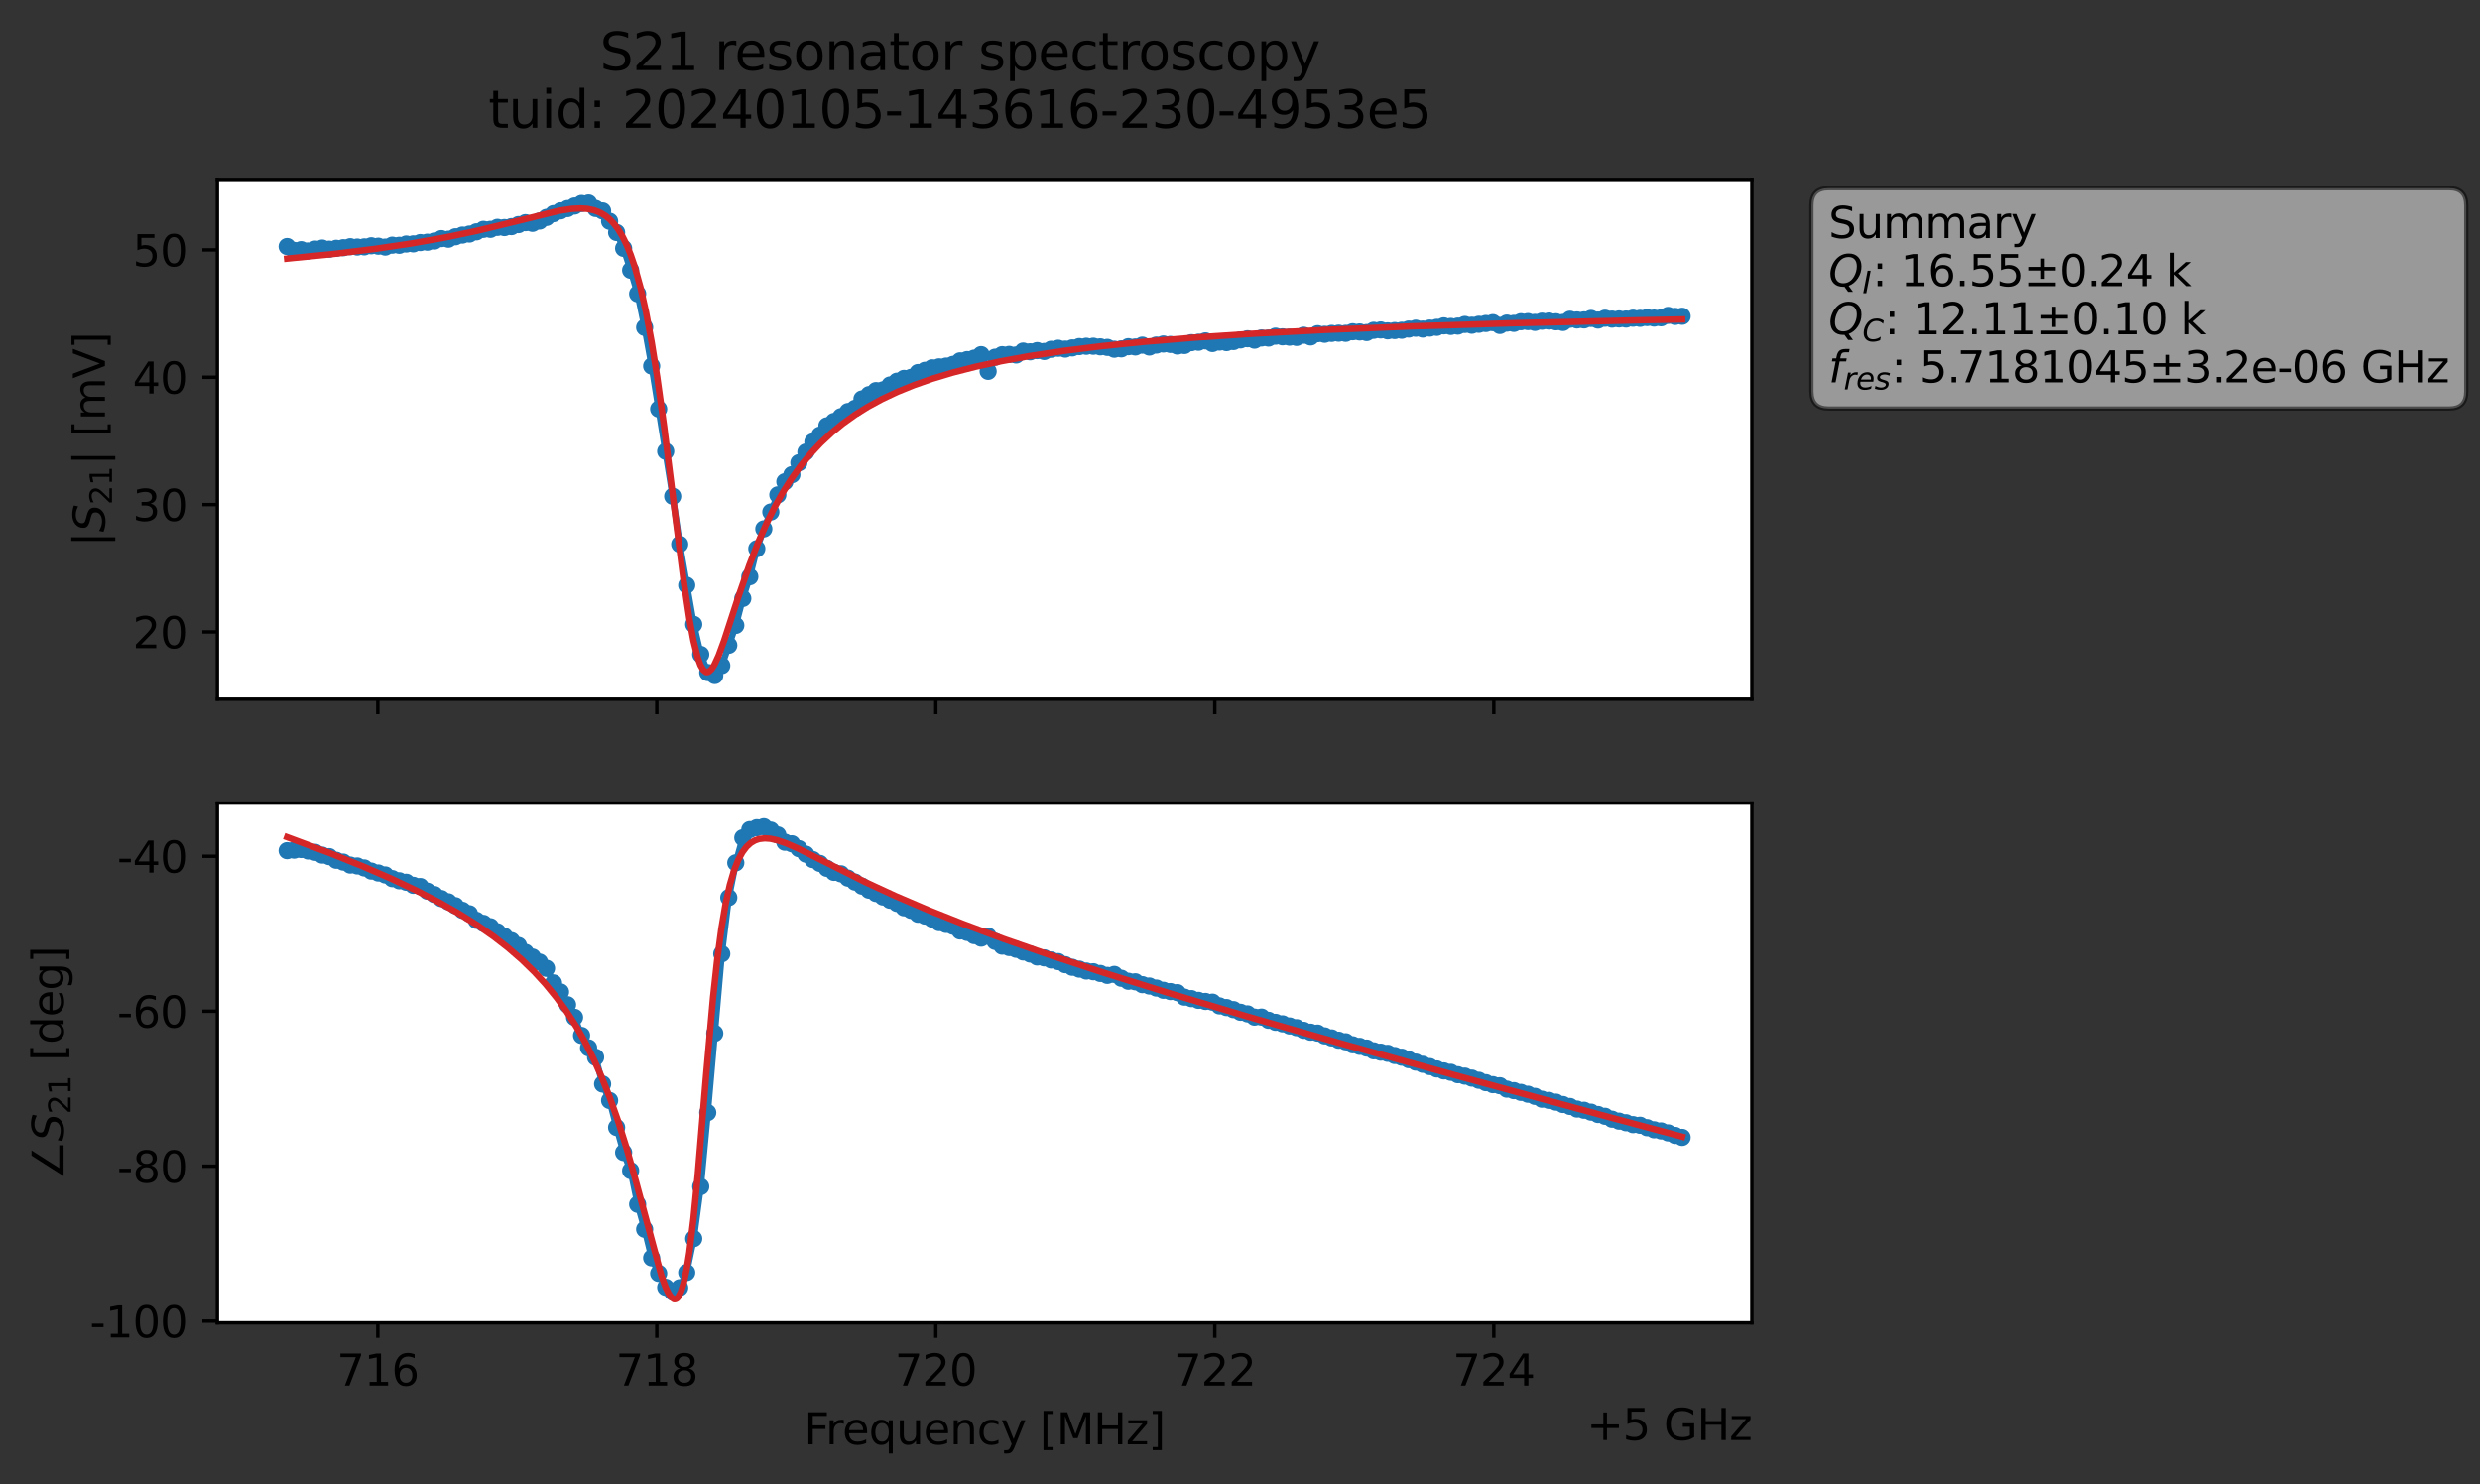 <?xml version="1.0" encoding="utf-8" standalone="no"?>
<!DOCTYPE svg PUBLIC "-//W3C//DTD SVG 1.1//EN"
  "http://www.w3.org/Graphics/SVG/1.1/DTD/svg11.dtd">
<svg xmlns:xlink="http://www.w3.org/1999/xlink" width="577.171pt" height="345.428pt" viewBox="0 0 577.171 345.428" xmlns="http://www.w3.org/2000/svg" version="1.1">
 <rect x="0" y="0" width="577.171" height="345.428" fill="#333333" stroke="none"/>
 <defs>
  <style type="text/css">*{stroke-linejoin: round; stroke-linecap: butt}</style>
 </defs>
 <g id="figure_1">
  <g id="patch_1">
   <path d="M 0 345.428 
L 577.171 345.428 
L 577.171 -0 
L 0 -0 
L 0 345.428 
z
" style="fill: none; opacity: 0"/>
  </g>
  <g id="axes_1">
   <g id="patch_2">
    <path d="M 50.595 162.72 
L 407.715 162.72 
L 407.715 41.76 
L 50.595 41.76 
z
" style="fill: #ffffff"/>
   </g>
   <g id="matplotlib.axis_1">
    <g id="xtick_1">
     <g id="line2d_1">
      <defs>
       <path id="m2a091606cf" d="M 0 0 
L 0 3.5 
" style="stroke: #000000; stroke-width: 0.8"/>
      </defs>
      <g>
       <use xlink:href="#m2a091606cf" x="87.931" y="162.72" style="stroke: #000000; stroke-width: 0.8"/>
      </g>
     </g>
    </g>
    <g id="xtick_2">
     <g id="line2d_2">
      <g>
       <use xlink:href="#m2a091606cf" x="152.861" y="162.72" style="stroke: #000000; stroke-width: 0.8"/>
      </g>
     </g>
    </g>
    <g id="xtick_3">
     <g id="line2d_3">
      <g>
       <use xlink:href="#m2a091606cf" x="217.792" y="162.72" style="stroke: #000000; stroke-width: 0.8"/>
      </g>
     </g>
    </g>
    <g id="xtick_4">
     <g id="line2d_4">
      <g>
       <use xlink:href="#m2a091606cf" x="282.723" y="162.72" style="stroke: #000000; stroke-width: 0.8"/>
      </g>
     </g>
    </g>
    <g id="xtick_5">
     <g id="line2d_5">
      <g>
       <use xlink:href="#m2a091606cf" x="347.654" y="162.72" style="stroke: #000000; stroke-width: 0.8"/>
      </g>
     </g>
    </g>
   </g>
   <g id="matplotlib.axis_2">
    <g id="ytick_1">
     <g id="line2d_6">
      <defs>
       <path id="m13057fbd8f" d="M 0 0 
L -3.5 0 
" style="stroke: #000000; stroke-width: 0.8"/>
      </defs>
      <g>
       <use xlink:href="#m13057fbd8f" x="50.595" y="147.057" style="stroke: #000000; stroke-width: 0.8"/>
      </g>
     </g>
     <g id="text_1">
      <!-- 20 -->
      <g transform="translate(30.87 150.856) scale(0.1 -0.1)">
       <defs>
        <path id="DejaVuSans-32" d="M 1228 531 
L 3431 531 
L 3431 0 
L 469 0 
L 469 531 
Q 828 903 1448 1529 
Q 2069 2156 2228 2338 
Q 2531 2678 2651 2914 
Q 2772 3150 2772 3378 
Q 2772 3750 2511 3984 
Q 2250 4219 1831 4219 
Q 1534 4219 1204 4116 
Q 875 4013 500 3803 
L 500 4441 
Q 881 4594 1212 4672 
Q 1544 4750 1819 4750 
Q 2544 4750 2975 4387 
Q 3406 4025 3406 3419 
Q 3406 3131 3298 2873 
Q 3191 2616 2906 2266 
Q 2828 2175 2409 1742 
Q 1991 1309 1228 531 
z
" transform="scale(0.016)"/>
        <path id="DejaVuSans-30" d="M 2034 4250 
Q 1547 4250 1301 3770 
Q 1056 3291 1056 2328 
Q 1056 1369 1301 889 
Q 1547 409 2034 409 
Q 2525 409 2770 889 
Q 3016 1369 3016 2328 
Q 3016 3291 2770 3770 
Q 2525 4250 2034 4250 
z
M 2034 4750 
Q 2819 4750 3233 4129 
Q 3647 3509 3647 2328 
Q 3647 1150 3233 529 
Q 2819 -91 2034 -91 
Q 1250 -91 836 529 
Q 422 1150 422 2328 
Q 422 3509 836 4129 
Q 1250 4750 2034 4750 
z
" transform="scale(0.016)"/>
       </defs>
       <use xlink:href="#DejaVuSans-32"/>
       <use xlink:href="#DejaVuSans-30" x="63.623"/>
      </g>
     </g>
    </g>
    <g id="ytick_2">
     <g id="line2d_7">
      <g>
       <use xlink:href="#m13057fbd8f" x="50.595" y="117.428" style="stroke: #000000; stroke-width: 0.8"/>
      </g>
     </g>
     <g id="text_2">
      <!-- 30 -->
      <g transform="translate(30.87 121.227) scale(0.1 -0.1)">
       <defs>
        <path id="DejaVuSans-33" d="M 2597 2516 
Q 3050 2419 3304 2112 
Q 3559 1806 3559 1356 
Q 3559 666 3084 287 
Q 2609 -91 1734 -91 
Q 1441 -91 1130 -33 
Q 819 25 488 141 
L 488 750 
Q 750 597 1062 519 
Q 1375 441 1716 441 
Q 2309 441 2620 675 
Q 2931 909 2931 1356 
Q 2931 1769 2642 2001 
Q 2353 2234 1838 2234 
L 1294 2234 
L 1294 2753 
L 1863 2753 
Q 2328 2753 2575 2939 
Q 2822 3125 2822 3475 
Q 2822 3834 2567 4026 
Q 2313 4219 1838 4219 
Q 1578 4219 1281 4162 
Q 984 4106 628 3988 
L 628 4550 
Q 988 4650 1302 4700 
Q 1616 4750 1894 4750 
Q 2613 4750 3031 4423 
Q 3450 4097 3450 3541 
Q 3450 3153 3228 2886 
Q 3006 2619 2597 2516 
z
" transform="scale(0.016)"/>
       </defs>
       <use xlink:href="#DejaVuSans-33"/>
       <use xlink:href="#DejaVuSans-30" x="63.623"/>
      </g>
     </g>
    </g>
    <g id="ytick_3">
     <g id="line2d_8">
      <g>
       <use xlink:href="#m13057fbd8f" x="50.595" y="87.799" style="stroke: #000000; stroke-width: 0.8"/>
      </g>
     </g>
     <g id="text_3">
      <!-- 40 -->
      <g transform="translate(30.87 91.598) scale(0.1 -0.1)">
       <defs>
        <path id="DejaVuSans-34" d="M 2419 4116 
L 825 1625 
L 2419 1625 
L 2419 4116 
z
M 2253 4666 
L 3047 4666 
L 3047 1625 
L 3713 1625 
L 3713 1100 
L 3047 1100 
L 3047 0 
L 2419 0 
L 2419 1100 
L 313 1100 
L 313 1709 
L 2253 4666 
z
" transform="scale(0.016)"/>
       </defs>
       <use xlink:href="#DejaVuSans-34"/>
       <use xlink:href="#DejaVuSans-30" x="63.623"/>
      </g>
     </g>
    </g>
    <g id="ytick_4">
     <g id="line2d_9">
      <g>
       <use xlink:href="#m13057fbd8f" x="50.595" y="58.17" style="stroke: #000000; stroke-width: 0.8"/>
      </g>
     </g>
     <g id="text_4">
      <!-- 50 -->
      <g transform="translate(30.87 61.97) scale(0.1 -0.1)">
       <defs>
        <path id="DejaVuSans-35" d="M 691 4666 
L 3169 4666 
L 3169 4134 
L 1269 4134 
L 1269 2991 
Q 1406 3038 1543 3061 
Q 1681 3084 1819 3084 
Q 2600 3084 3056 2656 
Q 3513 2228 3513 1497 
Q 3513 744 3044 326 
Q 2575 -91 1722 -91 
Q 1428 -91 1123 -41 
Q 819 9 494 109 
L 494 744 
Q 775 591 1075 516 
Q 1375 441 1709 441 
Q 2250 441 2565 725 
Q 2881 1009 2881 1497 
Q 2881 1984 2565 2268 
Q 2250 2553 1709 2553 
Q 1456 2553 1204 2497 
Q 953 2441 691 2322 
L 691 4666 
z
" transform="scale(0.016)"/>
       </defs>
       <use xlink:href="#DejaVuSans-35"/>
       <use xlink:href="#DejaVuSans-30" x="63.623"/>
      </g>
     </g>
    </g>
    <g id="text_5">
     <!-- $|S_{21}|$ [mV] -->
     <g transform="translate(24.47 127.19) rotate(-90) scale(0.1 -0.1)">
      <defs>
       <path id="DejaVuSans-7c" d="M 1344 4891 
L 1344 -1509 
L 813 -1509 
L 813 4891 
L 1344 4891 
z
" transform="scale(0.016)"/>
       <path id="DejaVuSans-Oblique-53" d="M 3859 4513 
L 3738 3897 
Q 3422 4066 3111 4152 
Q 2800 4238 2509 4238 
Q 1944 4238 1609 3991 
Q 1275 3744 1275 3334 
Q 1275 3109 1398 2989 
Q 1522 2869 2034 2731 
L 2413 2638 
Q 3053 2472 3303 2217 
Q 3553 1963 3553 1503 
Q 3553 797 2998 353 
Q 2444 -91 1538 -91 
Q 1166 -91 791 -17 
Q 416 56 38 206 
L 166 856 
Q 513 641 861 531 
Q 1209 422 1556 422 
Q 2147 422 2503 684 
Q 2859 947 2859 1369 
Q 2859 1650 2717 1795 
Q 2575 1941 2106 2059 
L 1728 2156 
Q 1081 2325 845 2545 
Q 609 2766 609 3163 
Q 609 3859 1145 4304 
Q 1681 4750 2541 4750 
Q 2875 4750 3203 4690 
Q 3531 4631 3859 4513 
z
" transform="scale(0.016)"/>
       <path id="DejaVuSans-31" d="M 794 531 
L 1825 531 
L 1825 4091 
L 703 3866 
L 703 4441 
L 1819 4666 
L 2450 4666 
L 2450 531 
L 3481 531 
L 3481 0 
L 794 0 
L 794 531 
z
" transform="scale(0.016)"/>
       <path id="DejaVuSans-20" transform="scale(0.016)"/>
       <path id="DejaVuSans-5b" d="M 550 4863 
L 1875 4863 
L 1875 4416 
L 1125 4416 
L 1125 -397 
L 1875 -397 
L 1875 -844 
L 550 -844 
L 550 4863 
z
" transform="scale(0.016)"/>
       <path id="DejaVuSans-6d" d="M 3328 2828 
Q 3544 3216 3844 3400 
Q 4144 3584 4550 3584 
Q 5097 3584 5394 3201 
Q 5691 2819 5691 2113 
L 5691 0 
L 5113 0 
L 5113 2094 
Q 5113 2597 4934 2840 
Q 4756 3084 4391 3084 
Q 3944 3084 3684 2787 
Q 3425 2491 3425 1978 
L 3425 0 
L 2847 0 
L 2847 2094 
Q 2847 2600 2669 2842 
Q 2491 3084 2119 3084 
Q 1678 3084 1418 2786 
Q 1159 2488 1159 1978 
L 1159 0 
L 581 0 
L 581 3500 
L 1159 3500 
L 1159 2956 
Q 1356 3278 1631 3431 
Q 1906 3584 2284 3584 
Q 2666 3584 2933 3390 
Q 3200 3197 3328 2828 
z
" transform="scale(0.016)"/>
       <path id="DejaVuSans-56" d="M 1831 0 
L 50 4666 
L 709 4666 
L 2188 738 
L 3669 4666 
L 4325 4666 
L 2547 0 
L 1831 0 
z
" transform="scale(0.016)"/>
       <path id="DejaVuSans-5d" d="M 1947 4863 
L 1947 -844 
L 622 -844 
L 622 -397 
L 1369 -397 
L 1369 4416 
L 622 4416 
L 622 4863 
L 1947 4863 
z
" transform="scale(0.016)"/>
      </defs>
      <use xlink:href="#DejaVuSans-7c" transform="translate(0 0.578)"/>
      <use xlink:href="#DejaVuSans-Oblique-53" transform="translate(33.691 0.578)"/>
      <use xlink:href="#DejaVuSans-32" transform="translate(97.168 -15.828) scale(0.7)"/>
      <use xlink:href="#DejaVuSans-31" transform="translate(141.704 -15.828) scale(0.7)"/>
      <use xlink:href="#DejaVuSans-7c" transform="translate(188.975 0.578)"/>
      <use xlink:href="#DejaVuSans-20" transform="translate(222.666 0.578)"/>
      <use xlink:href="#DejaVuSans-5b" transform="translate(254.453 0.578)"/>
      <use xlink:href="#DejaVuSans-6d" transform="translate(293.467 0.578)"/>
      <use xlink:href="#DejaVuSans-56" transform="translate(390.879 0.578)"/>
      <use xlink:href="#DejaVuSans-5d" transform="translate(459.287 0.578)"/>
     </g>
    </g>
   </g>
   <g id="line2d_10">
    <path d="M 66.828 57.379 
L 68.459 58.288 
L 70.091 58.109 
L 71.722 58.411 
L 73.354 57.973 
L 74.985 57.737 
L 76.617 57.998 
L 81.511 57.418 
L 83.142 57.502 
L 84.774 57.458 
L 86.405 57.203 
L 89.668 57.508 
L 91.299 57.063 
L 92.931 57.092 
L 94.562 56.794 
L 96.194 56.758 
L 97.825 56.459 
L 99.457 56.372 
L 101.088 56.103 
L 102.719 55.537 
L 104.351 55.672 
L 105.982 55.111 
L 107.614 54.714 
L 109.245 54.474 
L 112.508 53.382 
L 114.14 53.379 
L 115.771 52.917 
L 117.402 52.963 
L 119.034 52.747 
L 122.297 51.826 
L 123.928 51.976 
L 125.56 51.449 
L 128.822 49.727 
L 130.454 49.077 
L 133.717 47.955 
L 135.348 47.364 
L 136.98 47.258 
L 138.611 48.527 
L 140.242 49.097 
L 141.874 51.5 
L 143.505 54.113 
L 145.137 57.806 
L 146.768 62.895 
L 148.4 68.385 
L 150.031 76.204 
L 151.662 85.19 
L 156.557 115.505 
L 158.188 126.66 
L 161.451 145.306 
L 163.082 152.312 
L 164.714 156.523 
L 166.345 157.222 
L 167.977 154.914 
L 171.24 145.544 
L 172.871 139.276 
L 174.502 134.22 
L 176.134 127.696 
L 177.765 123.084 
L 181.028 115.164 
L 182.66 112.115 
L 184.291 110.469 
L 185.922 107.689 
L 189.185 102.838 
L 190.817 101.264 
L 192.448 99.097 
L 195.711 96.975 
L 197.342 95.783 
L 198.974 95.038 
L 200.605 92.852 
L 203.868 90.903 
L 205.5 90.732 
L 207.131 89.595 
L 208.762 88.717 
L 210.394 88.067 
L 212.025 87.826 
L 213.657 86.7 
L 216.92 85.607 
L 220.182 85.195 
L 221.814 84.803 
L 223.445 83.981 
L 226.708 83.358 
L 228.34 82.539 
L 229.971 86.419 
L 231.602 83.133 
L 233.234 82.546 
L 234.865 82.487 
L 236.497 82.614 
L 238.128 81.708 
L 239.76 81.874 
L 241.391 81.598 
L 243.022 81.795 
L 244.654 81.289 
L 246.285 81.051 
L 247.917 81.244 
L 251.18 80.663 
L 254.442 80.578 
L 257.705 80.845 
L 259.337 81.268 
L 260.968 81.19 
L 262.6 80.687 
L 264.231 80.748 
L 265.862 80.33 
L 267.494 80.762 
L 269.125 80.308 
L 270.757 80.062 
L 272.388 80.157 
L 274.02 80.534 
L 275.651 80.406 
L 277.282 79.746 
L 278.914 79.652 
L 280.545 79.337 
L 282.177 79.945 
L 283.808 79.613 
L 285.44 79.731 
L 287.071 79.488 
L 290.334 78.839 
L 291.965 79.169 
L 293.597 78.66 
L 295.228 78.681 
L 296.86 78.241 
L 300.123 78.467 
L 301.754 78.528 
L 303.385 78.02 
L 305.017 78.419 
L 306.648 77.662 
L 308.28 77.795 
L 309.911 77.591 
L 313.174 77.576 
L 314.805 77.213 
L 318.068 77.393 
L 319.7 76.875 
L 321.331 76.793 
L 322.963 77.001 
L 326.225 76.863 
L 329.488 76.391 
L 331.12 76.586 
L 336.014 75.84 
L 337.645 75.97 
L 339.277 75.897 
L 340.908 75.512 
L 342.54 75.693 
L 347.434 75.09 
L 349.065 75.748 
L 350.697 75.199 
L 352.328 75.263 
L 353.96 74.878 
L 355.591 74.848 
L 357.223 75.031 
L 358.854 74.754 
L 360.485 74.717 
L 363.748 75.048 
L 365.38 74.305 
L 367.011 74.464 
L 368.643 74.453 
L 370.274 74.113 
L 371.905 74.491 
L 373.537 74.067 
L 375.168 74.269 
L 381.694 74.087 
L 383.325 73.91 
L 384.957 74.026 
L 386.588 73.96 
L 388.22 73.409 
L 389.851 73.644 
L 391.483 73.609 
L 391.483 73.609 
" clip-path="url(#p052b4a9ec7)" style="fill: none; stroke: #1f77b4; stroke-width: 1.5; stroke-linecap: square"/>
    <defs>
     <path id="m320fd9207c" d="M 0 1.5 
C 0.398 1.5 0.779 1.342 1.061 1.061 
C 1.342 0.779 1.5 0.398 1.5 0 
C 1.5 -0.398 1.342 -0.779 1.061 -1.061 
C 0.779 -1.342 0.398 -1.5 0 -1.5 
C -0.398 -1.5 -0.779 -1.342 -1.061 -1.061 
C -1.342 -0.779 -1.5 -0.398 -1.5 0 
C -1.5 0.398 -1.342 0.779 -1.061 1.061 
C -0.779 1.342 -0.398 1.5 0 1.5 
z
" style="stroke: #1f77b4"/>
    </defs>
    <g clip-path="url(#p052b4a9ec7)">
     <use xlink:href="#m320fd9207c" x="66.828" y="57.379" style="fill: #1f77b4; stroke: #1f77b4"/>
     <use xlink:href="#m320fd9207c" x="68.459" y="58.288" style="fill: #1f77b4; stroke: #1f77b4"/>
     <use xlink:href="#m320fd9207c" x="70.091" y="58.109" style="fill: #1f77b4; stroke: #1f77b4"/>
     <use xlink:href="#m320fd9207c" x="71.722" y="58.411" style="fill: #1f77b4; stroke: #1f77b4"/>
     <use xlink:href="#m320fd9207c" x="73.354" y="57.973" style="fill: #1f77b4; stroke: #1f77b4"/>
     <use xlink:href="#m320fd9207c" x="74.985" y="57.737" style="fill: #1f77b4; stroke: #1f77b4"/>
     <use xlink:href="#m320fd9207c" x="76.617" y="57.998" style="fill: #1f77b4; stroke: #1f77b4"/>
     <use xlink:href="#m320fd9207c" x="78.248" y="57.793" style="fill: #1f77b4; stroke: #1f77b4"/>
     <use xlink:href="#m320fd9207c" x="79.879" y="57.655" style="fill: #1f77b4; stroke: #1f77b4"/>
     <use xlink:href="#m320fd9207c" x="81.511" y="57.418" style="fill: #1f77b4; stroke: #1f77b4"/>
     <use xlink:href="#m320fd9207c" x="83.142" y="57.502" style="fill: #1f77b4; stroke: #1f77b4"/>
     <use xlink:href="#m320fd9207c" x="84.774" y="57.458" style="fill: #1f77b4; stroke: #1f77b4"/>
     <use xlink:href="#m320fd9207c" x="86.405" y="57.203" style="fill: #1f77b4; stroke: #1f77b4"/>
     <use xlink:href="#m320fd9207c" x="88.037" y="57.3" style="fill: #1f77b4; stroke: #1f77b4"/>
     <use xlink:href="#m320fd9207c" x="89.668" y="57.508" style="fill: #1f77b4; stroke: #1f77b4"/>
     <use xlink:href="#m320fd9207c" x="91.299" y="57.063" style="fill: #1f77b4; stroke: #1f77b4"/>
     <use xlink:href="#m320fd9207c" x="92.931" y="57.092" style="fill: #1f77b4; stroke: #1f77b4"/>
     <use xlink:href="#m320fd9207c" x="94.562" y="56.794" style="fill: #1f77b4; stroke: #1f77b4"/>
     <use xlink:href="#m320fd9207c" x="96.194" y="56.758" style="fill: #1f77b4; stroke: #1f77b4"/>
     <use xlink:href="#m320fd9207c" x="97.825" y="56.459" style="fill: #1f77b4; stroke: #1f77b4"/>
     <use xlink:href="#m320fd9207c" x="99.457" y="56.372" style="fill: #1f77b4; stroke: #1f77b4"/>
     <use xlink:href="#m320fd9207c" x="101.088" y="56.103" style="fill: #1f77b4; stroke: #1f77b4"/>
     <use xlink:href="#m320fd9207c" x="102.719" y="55.537" style="fill: #1f77b4; stroke: #1f77b4"/>
     <use xlink:href="#m320fd9207c" x="104.351" y="55.672" style="fill: #1f77b4; stroke: #1f77b4"/>
     <use xlink:href="#m320fd9207c" x="105.982" y="55.111" style="fill: #1f77b4; stroke: #1f77b4"/>
     <use xlink:href="#m320fd9207c" x="107.614" y="54.714" style="fill: #1f77b4; stroke: #1f77b4"/>
     <use xlink:href="#m320fd9207c" x="109.245" y="54.474" style="fill: #1f77b4; stroke: #1f77b4"/>
     <use xlink:href="#m320fd9207c" x="110.877" y="53.958" style="fill: #1f77b4; stroke: #1f77b4"/>
     <use xlink:href="#m320fd9207c" x="112.508" y="53.382" style="fill: #1f77b4; stroke: #1f77b4"/>
     <use xlink:href="#m320fd9207c" x="114.14" y="53.379" style="fill: #1f77b4; stroke: #1f77b4"/>
     <use xlink:href="#m320fd9207c" x="115.771" y="52.917" style="fill: #1f77b4; stroke: #1f77b4"/>
     <use xlink:href="#m320fd9207c" x="117.402" y="52.963" style="fill: #1f77b4; stroke: #1f77b4"/>
     <use xlink:href="#m320fd9207c" x="119.034" y="52.747" style="fill: #1f77b4; stroke: #1f77b4"/>
     <use xlink:href="#m320fd9207c" x="120.665" y="52.275" style="fill: #1f77b4; stroke: #1f77b4"/>
     <use xlink:href="#m320fd9207c" x="122.297" y="51.826" style="fill: #1f77b4; stroke: #1f77b4"/>
     <use xlink:href="#m320fd9207c" x="123.928" y="51.976" style="fill: #1f77b4; stroke: #1f77b4"/>
     <use xlink:href="#m320fd9207c" x="125.56" y="51.449" style="fill: #1f77b4; stroke: #1f77b4"/>
     <use xlink:href="#m320fd9207c" x="127.191" y="50.602" style="fill: #1f77b4; stroke: #1f77b4"/>
     <use xlink:href="#m320fd9207c" x="128.822" y="49.727" style="fill: #1f77b4; stroke: #1f77b4"/>
     <use xlink:href="#m320fd9207c" x="130.454" y="49.077" style="fill: #1f77b4; stroke: #1f77b4"/>
     <use xlink:href="#m320fd9207c" x="132.085" y="48.549" style="fill: #1f77b4; stroke: #1f77b4"/>
     <use xlink:href="#m320fd9207c" x="133.717" y="47.955" style="fill: #1f77b4; stroke: #1f77b4"/>
     <use xlink:href="#m320fd9207c" x="135.348" y="47.364" style="fill: #1f77b4; stroke: #1f77b4"/>
     <use xlink:href="#m320fd9207c" x="136.98" y="47.258" style="fill: #1f77b4; stroke: #1f77b4"/>
     <use xlink:href="#m320fd9207c" x="138.611" y="48.527" style="fill: #1f77b4; stroke: #1f77b4"/>
     <use xlink:href="#m320fd9207c" x="140.242" y="49.097" style="fill: #1f77b4; stroke: #1f77b4"/>
     <use xlink:href="#m320fd9207c" x="141.874" y="51.5" style="fill: #1f77b4; stroke: #1f77b4"/>
     <use xlink:href="#m320fd9207c" x="143.505" y="54.113" style="fill: #1f77b4; stroke: #1f77b4"/>
     <use xlink:href="#m320fd9207c" x="145.137" y="57.806" style="fill: #1f77b4; stroke: #1f77b4"/>
     <use xlink:href="#m320fd9207c" x="146.768" y="62.895" style="fill: #1f77b4; stroke: #1f77b4"/>
     <use xlink:href="#m320fd9207c" x="148.4" y="68.385" style="fill: #1f77b4; stroke: #1f77b4"/>
     <use xlink:href="#m320fd9207c" x="150.031" y="76.204" style="fill: #1f77b4; stroke: #1f77b4"/>
     <use xlink:href="#m320fd9207c" x="151.662" y="85.19" style="fill: #1f77b4; stroke: #1f77b4"/>
     <use xlink:href="#m320fd9207c" x="153.294" y="95.19" style="fill: #1f77b4; stroke: #1f77b4"/>
     <use xlink:href="#m320fd9207c" x="154.925" y="105.034" style="fill: #1f77b4; stroke: #1f77b4"/>
     <use xlink:href="#m320fd9207c" x="156.557" y="115.505" style="fill: #1f77b4; stroke: #1f77b4"/>
     <use xlink:href="#m320fd9207c" x="158.188" y="126.66" style="fill: #1f77b4; stroke: #1f77b4"/>
     <use xlink:href="#m320fd9207c" x="159.82" y="136.205" style="fill: #1f77b4; stroke: #1f77b4"/>
     <use xlink:href="#m320fd9207c" x="161.451" y="145.306" style="fill: #1f77b4; stroke: #1f77b4"/>
     <use xlink:href="#m320fd9207c" x="163.082" y="152.312" style="fill: #1f77b4; stroke: #1f77b4"/>
     <use xlink:href="#m320fd9207c" x="164.714" y="156.523" style="fill: #1f77b4; stroke: #1f77b4"/>
     <use xlink:href="#m320fd9207c" x="166.345" y="157.222" style="fill: #1f77b4; stroke: #1f77b4"/>
     <use xlink:href="#m320fd9207c" x="167.977" y="154.914" style="fill: #1f77b4; stroke: #1f77b4"/>
     <use xlink:href="#m320fd9207c" x="169.608" y="150.174" style="fill: #1f77b4; stroke: #1f77b4"/>
     <use xlink:href="#m320fd9207c" x="171.24" y="145.544" style="fill: #1f77b4; stroke: #1f77b4"/>
     <use xlink:href="#m320fd9207c" x="172.871" y="139.276" style="fill: #1f77b4; stroke: #1f77b4"/>
     <use xlink:href="#m320fd9207c" x="174.502" y="134.22" style="fill: #1f77b4; stroke: #1f77b4"/>
     <use xlink:href="#m320fd9207c" x="176.134" y="127.696" style="fill: #1f77b4; stroke: #1f77b4"/>
     <use xlink:href="#m320fd9207c" x="177.765" y="123.084" style="fill: #1f77b4; stroke: #1f77b4"/>
     <use xlink:href="#m320fd9207c" x="179.397" y="119.153" style="fill: #1f77b4; stroke: #1f77b4"/>
     <use xlink:href="#m320fd9207c" x="181.028" y="115.164" style="fill: #1f77b4; stroke: #1f77b4"/>
     <use xlink:href="#m320fd9207c" x="182.66" y="112.115" style="fill: #1f77b4; stroke: #1f77b4"/>
     <use xlink:href="#m320fd9207c" x="184.291" y="110.469" style="fill: #1f77b4; stroke: #1f77b4"/>
     <use xlink:href="#m320fd9207c" x="185.922" y="107.689" style="fill: #1f77b4; stroke: #1f77b4"/>
     <use xlink:href="#m320fd9207c" x="187.554" y="105.2" style="fill: #1f77b4; stroke: #1f77b4"/>
     <use xlink:href="#m320fd9207c" x="189.185" y="102.838" style="fill: #1f77b4; stroke: #1f77b4"/>
     <use xlink:href="#m320fd9207c" x="190.817" y="101.264" style="fill: #1f77b4; stroke: #1f77b4"/>
     <use xlink:href="#m320fd9207c" x="192.448" y="99.097" style="fill: #1f77b4; stroke: #1f77b4"/>
     <use xlink:href="#m320fd9207c" x="194.08" y="98.093" style="fill: #1f77b4; stroke: #1f77b4"/>
     <use xlink:href="#m320fd9207c" x="195.711" y="96.975" style="fill: #1f77b4; stroke: #1f77b4"/>
     <use xlink:href="#m320fd9207c" x="197.342" y="95.783" style="fill: #1f77b4; stroke: #1f77b4"/>
     <use xlink:href="#m320fd9207c" x="198.974" y="95.038" style="fill: #1f77b4; stroke: #1f77b4"/>
     <use xlink:href="#m320fd9207c" x="200.605" y="92.852" style="fill: #1f77b4; stroke: #1f77b4"/>
     <use xlink:href="#m320fd9207c" x="202.237" y="91.85" style="fill: #1f77b4; stroke: #1f77b4"/>
     <use xlink:href="#m320fd9207c" x="203.868" y="90.903" style="fill: #1f77b4; stroke: #1f77b4"/>
     <use xlink:href="#m320fd9207c" x="205.5" y="90.732" style="fill: #1f77b4; stroke: #1f77b4"/>
     <use xlink:href="#m320fd9207c" x="207.131" y="89.595" style="fill: #1f77b4; stroke: #1f77b4"/>
     <use xlink:href="#m320fd9207c" x="208.762" y="88.717" style="fill: #1f77b4; stroke: #1f77b4"/>
     <use xlink:href="#m320fd9207c" x="210.394" y="88.067" style="fill: #1f77b4; stroke: #1f77b4"/>
     <use xlink:href="#m320fd9207c" x="212.025" y="87.826" style="fill: #1f77b4; stroke: #1f77b4"/>
     <use xlink:href="#m320fd9207c" x="213.657" y="86.7" style="fill: #1f77b4; stroke: #1f77b4"/>
     <use xlink:href="#m320fd9207c" x="215.288" y="86.178" style="fill: #1f77b4; stroke: #1f77b4"/>
     <use xlink:href="#m320fd9207c" x="216.92" y="85.607" style="fill: #1f77b4; stroke: #1f77b4"/>
     <use xlink:href="#m320fd9207c" x="218.551" y="85.379" style="fill: #1f77b4; stroke: #1f77b4"/>
     <use xlink:href="#m320fd9207c" x="220.182" y="85.195" style="fill: #1f77b4; stroke: #1f77b4"/>
     <use xlink:href="#m320fd9207c" x="221.814" y="84.803" style="fill: #1f77b4; stroke: #1f77b4"/>
     <use xlink:href="#m320fd9207c" x="223.445" y="83.981" style="fill: #1f77b4; stroke: #1f77b4"/>
     <use xlink:href="#m320fd9207c" x="225.077" y="83.689" style="fill: #1f77b4; stroke: #1f77b4"/>
     <use xlink:href="#m320fd9207c" x="226.708" y="83.358" style="fill: #1f77b4; stroke: #1f77b4"/>
     <use xlink:href="#m320fd9207c" x="228.34" y="82.539" style="fill: #1f77b4; stroke: #1f77b4"/>
     <use xlink:href="#m320fd9207c" x="229.971" y="86.419" style="fill: #1f77b4; stroke: #1f77b4"/>
     <use xlink:href="#m320fd9207c" x="231.602" y="83.133" style="fill: #1f77b4; stroke: #1f77b4"/>
     <use xlink:href="#m320fd9207c" x="233.234" y="82.546" style="fill: #1f77b4; stroke: #1f77b4"/>
     <use xlink:href="#m320fd9207c" x="234.865" y="82.487" style="fill: #1f77b4; stroke: #1f77b4"/>
     <use xlink:href="#m320fd9207c" x="236.497" y="82.614" style="fill: #1f77b4; stroke: #1f77b4"/>
     <use xlink:href="#m320fd9207c" x="238.128" y="81.708" style="fill: #1f77b4; stroke: #1f77b4"/>
     <use xlink:href="#m320fd9207c" x="239.76" y="81.874" style="fill: #1f77b4; stroke: #1f77b4"/>
     <use xlink:href="#m320fd9207c" x="241.391" y="81.598" style="fill: #1f77b4; stroke: #1f77b4"/>
     <use xlink:href="#m320fd9207c" x="243.022" y="81.795" style="fill: #1f77b4; stroke: #1f77b4"/>
     <use xlink:href="#m320fd9207c" x="244.654" y="81.289" style="fill: #1f77b4; stroke: #1f77b4"/>
     <use xlink:href="#m320fd9207c" x="246.285" y="81.051" style="fill: #1f77b4; stroke: #1f77b4"/>
     <use xlink:href="#m320fd9207c" x="247.917" y="81.244" style="fill: #1f77b4; stroke: #1f77b4"/>
     <use xlink:href="#m320fd9207c" x="249.548" y="80.966" style="fill: #1f77b4; stroke: #1f77b4"/>
     <use xlink:href="#m320fd9207c" x="251.18" y="80.663" style="fill: #1f77b4; stroke: #1f77b4"/>
     <use xlink:href="#m320fd9207c" x="252.811" y="80.587" style="fill: #1f77b4; stroke: #1f77b4"/>
     <use xlink:href="#m320fd9207c" x="254.442" y="80.578" style="fill: #1f77b4; stroke: #1f77b4"/>
     <use xlink:href="#m320fd9207c" x="256.074" y="80.721" style="fill: #1f77b4; stroke: #1f77b4"/>
     <use xlink:href="#m320fd9207c" x="257.705" y="80.845" style="fill: #1f77b4; stroke: #1f77b4"/>
     <use xlink:href="#m320fd9207c" x="259.337" y="81.268" style="fill: #1f77b4; stroke: #1f77b4"/>
     <use xlink:href="#m320fd9207c" x="260.968" y="81.19" style="fill: #1f77b4; stroke: #1f77b4"/>
     <use xlink:href="#m320fd9207c" x="262.6" y="80.687" style="fill: #1f77b4; stroke: #1f77b4"/>
     <use xlink:href="#m320fd9207c" x="264.231" y="80.748" style="fill: #1f77b4; stroke: #1f77b4"/>
     <use xlink:href="#m320fd9207c" x="265.862" y="80.33" style="fill: #1f77b4; stroke: #1f77b4"/>
     <use xlink:href="#m320fd9207c" x="267.494" y="80.762" style="fill: #1f77b4; stroke: #1f77b4"/>
     <use xlink:href="#m320fd9207c" x="269.125" y="80.308" style="fill: #1f77b4; stroke: #1f77b4"/>
     <use xlink:href="#m320fd9207c" x="270.757" y="80.062" style="fill: #1f77b4; stroke: #1f77b4"/>
     <use xlink:href="#m320fd9207c" x="272.388" y="80.157" style="fill: #1f77b4; stroke: #1f77b4"/>
     <use xlink:href="#m320fd9207c" x="274.02" y="80.534" style="fill: #1f77b4; stroke: #1f77b4"/>
     <use xlink:href="#m320fd9207c" x="275.651" y="80.406" style="fill: #1f77b4; stroke: #1f77b4"/>
     <use xlink:href="#m320fd9207c" x="277.282" y="79.746" style="fill: #1f77b4; stroke: #1f77b4"/>
     <use xlink:href="#m320fd9207c" x="278.914" y="79.652" style="fill: #1f77b4; stroke: #1f77b4"/>
     <use xlink:href="#m320fd9207c" x="280.545" y="79.337" style="fill: #1f77b4; stroke: #1f77b4"/>
     <use xlink:href="#m320fd9207c" x="282.177" y="79.945" style="fill: #1f77b4; stroke: #1f77b4"/>
     <use xlink:href="#m320fd9207c" x="283.808" y="79.613" style="fill: #1f77b4; stroke: #1f77b4"/>
     <use xlink:href="#m320fd9207c" x="285.44" y="79.731" style="fill: #1f77b4; stroke: #1f77b4"/>
     <use xlink:href="#m320fd9207c" x="287.071" y="79.488" style="fill: #1f77b4; stroke: #1f77b4"/>
     <use xlink:href="#m320fd9207c" x="288.703" y="79.109" style="fill: #1f77b4; stroke: #1f77b4"/>
     <use xlink:href="#m320fd9207c" x="290.334" y="78.839" style="fill: #1f77b4; stroke: #1f77b4"/>
     <use xlink:href="#m320fd9207c" x="291.965" y="79.169" style="fill: #1f77b4; stroke: #1f77b4"/>
     <use xlink:href="#m320fd9207c" x="293.597" y="78.66" style="fill: #1f77b4; stroke: #1f77b4"/>
     <use xlink:href="#m320fd9207c" x="295.228" y="78.681" style="fill: #1f77b4; stroke: #1f77b4"/>
     <use xlink:href="#m320fd9207c" x="296.86" y="78.241" style="fill: #1f77b4; stroke: #1f77b4"/>
     <use xlink:href="#m320fd9207c" x="298.491" y="78.39" style="fill: #1f77b4; stroke: #1f77b4"/>
     <use xlink:href="#m320fd9207c" x="300.123" y="78.467" style="fill: #1f77b4; stroke: #1f77b4"/>
     <use xlink:href="#m320fd9207c" x="301.754" y="78.528" style="fill: #1f77b4; stroke: #1f77b4"/>
     <use xlink:href="#m320fd9207c" x="303.385" y="78.02" style="fill: #1f77b4; stroke: #1f77b4"/>
     <use xlink:href="#m320fd9207c" x="305.017" y="78.419" style="fill: #1f77b4; stroke: #1f77b4"/>
     <use xlink:href="#m320fd9207c" x="306.648" y="77.662" style="fill: #1f77b4; stroke: #1f77b4"/>
     <use xlink:href="#m320fd9207c" x="308.28" y="77.795" style="fill: #1f77b4; stroke: #1f77b4"/>
     <use xlink:href="#m320fd9207c" x="309.911" y="77.591" style="fill: #1f77b4; stroke: #1f77b4"/>
     <use xlink:href="#m320fd9207c" x="311.543" y="77.544" style="fill: #1f77b4; stroke: #1f77b4"/>
     <use xlink:href="#m320fd9207c" x="313.174" y="77.576" style="fill: #1f77b4; stroke: #1f77b4"/>
     <use xlink:href="#m320fd9207c" x="314.805" y="77.213" style="fill: #1f77b4; stroke: #1f77b4"/>
     <use xlink:href="#m320fd9207c" x="316.437" y="77.26" style="fill: #1f77b4; stroke: #1f77b4"/>
     <use xlink:href="#m320fd9207c" x="318.068" y="77.393" style="fill: #1f77b4; stroke: #1f77b4"/>
     <use xlink:href="#m320fd9207c" x="319.7" y="76.875" style="fill: #1f77b4; stroke: #1f77b4"/>
     <use xlink:href="#m320fd9207c" x="321.331" y="76.793" style="fill: #1f77b4; stroke: #1f77b4"/>
     <use xlink:href="#m320fd9207c" x="322.963" y="77.001" style="fill: #1f77b4; stroke: #1f77b4"/>
     <use xlink:href="#m320fd9207c" x="324.594" y="76.931" style="fill: #1f77b4; stroke: #1f77b4"/>
     <use xlink:href="#m320fd9207c" x="326.225" y="76.863" style="fill: #1f77b4; stroke: #1f77b4"/>
     <use xlink:href="#m320fd9207c" x="327.857" y="76.586" style="fill: #1f77b4; stroke: #1f77b4"/>
     <use xlink:href="#m320fd9207c" x="329.488" y="76.391" style="fill: #1f77b4; stroke: #1f77b4"/>
     <use xlink:href="#m320fd9207c" x="331.12" y="76.586" style="fill: #1f77b4; stroke: #1f77b4"/>
     <use xlink:href="#m320fd9207c" x="332.751" y="76.359" style="fill: #1f77b4; stroke: #1f77b4"/>
     <use xlink:href="#m320fd9207c" x="334.383" y="76.185" style="fill: #1f77b4; stroke: #1f77b4"/>
     <use xlink:href="#m320fd9207c" x="336.014" y="75.84" style="fill: #1f77b4; stroke: #1f77b4"/>
     <use xlink:href="#m320fd9207c" x="337.645" y="75.97" style="fill: #1f77b4; stroke: #1f77b4"/>
     <use xlink:href="#m320fd9207c" x="339.277" y="75.897" style="fill: #1f77b4; stroke: #1f77b4"/>
     <use xlink:href="#m320fd9207c" x="340.908" y="75.512" style="fill: #1f77b4; stroke: #1f77b4"/>
     <use xlink:href="#m320fd9207c" x="342.54" y="75.693" style="fill: #1f77b4; stroke: #1f77b4"/>
     <use xlink:href="#m320fd9207c" x="344.171" y="75.474" style="fill: #1f77b4; stroke: #1f77b4"/>
     <use xlink:href="#m320fd9207c" x="345.803" y="75.288" style="fill: #1f77b4; stroke: #1f77b4"/>
     <use xlink:href="#m320fd9207c" x="347.434" y="75.09" style="fill: #1f77b4; stroke: #1f77b4"/>
     <use xlink:href="#m320fd9207c" x="349.065" y="75.748" style="fill: #1f77b4; stroke: #1f77b4"/>
     <use xlink:href="#m320fd9207c" x="350.697" y="75.199" style="fill: #1f77b4; stroke: #1f77b4"/>
     <use xlink:href="#m320fd9207c" x="352.328" y="75.263" style="fill: #1f77b4; stroke: #1f77b4"/>
     <use xlink:href="#m320fd9207c" x="353.96" y="74.878" style="fill: #1f77b4; stroke: #1f77b4"/>
     <use xlink:href="#m320fd9207c" x="355.591" y="74.848" style="fill: #1f77b4; stroke: #1f77b4"/>
     <use xlink:href="#m320fd9207c" x="357.223" y="75.031" style="fill: #1f77b4; stroke: #1f77b4"/>
     <use xlink:href="#m320fd9207c" x="358.854" y="74.754" style="fill: #1f77b4; stroke: #1f77b4"/>
     <use xlink:href="#m320fd9207c" x="360.485" y="74.717" style="fill: #1f77b4; stroke: #1f77b4"/>
     <use xlink:href="#m320fd9207c" x="362.117" y="74.89" style="fill: #1f77b4; stroke: #1f77b4"/>
     <use xlink:href="#m320fd9207c" x="363.748" y="75.048" style="fill: #1f77b4; stroke: #1f77b4"/>
     <use xlink:href="#m320fd9207c" x="365.38" y="74.305" style="fill: #1f77b4; stroke: #1f77b4"/>
     <use xlink:href="#m320fd9207c" x="367.011" y="74.464" style="fill: #1f77b4; stroke: #1f77b4"/>
     <use xlink:href="#m320fd9207c" x="368.643" y="74.453" style="fill: #1f77b4; stroke: #1f77b4"/>
     <use xlink:href="#m320fd9207c" x="370.274" y="74.113" style="fill: #1f77b4; stroke: #1f77b4"/>
     <use xlink:href="#m320fd9207c" x="371.905" y="74.491" style="fill: #1f77b4; stroke: #1f77b4"/>
     <use xlink:href="#m320fd9207c" x="373.537" y="74.067" style="fill: #1f77b4; stroke: #1f77b4"/>
     <use xlink:href="#m320fd9207c" x="375.168" y="74.269" style="fill: #1f77b4; stroke: #1f77b4"/>
     <use xlink:href="#m320fd9207c" x="376.8" y="74.23" style="fill: #1f77b4; stroke: #1f77b4"/>
     <use xlink:href="#m320fd9207c" x="378.431" y="74.255" style="fill: #1f77b4; stroke: #1f77b4"/>
     <use xlink:href="#m320fd9207c" x="380.063" y="74.056" style="fill: #1f77b4; stroke: #1f77b4"/>
     <use xlink:href="#m320fd9207c" x="381.694" y="74.087" style="fill: #1f77b4; stroke: #1f77b4"/>
     <use xlink:href="#m320fd9207c" x="383.325" y="73.91" style="fill: #1f77b4; stroke: #1f77b4"/>
     <use xlink:href="#m320fd9207c" x="384.957" y="74.026" style="fill: #1f77b4; stroke: #1f77b4"/>
     <use xlink:href="#m320fd9207c" x="386.588" y="73.96" style="fill: #1f77b4; stroke: #1f77b4"/>
     <use xlink:href="#m320fd9207c" x="388.22" y="73.409" style="fill: #1f77b4; stroke: #1f77b4"/>
     <use xlink:href="#m320fd9207c" x="389.851" y="73.644" style="fill: #1f77b4; stroke: #1f77b4"/>
     <use xlink:href="#m320fd9207c" x="391.483" y="73.609" style="fill: #1f77b4; stroke: #1f77b4"/>
    </g>
   </g>
   <g id="line2d_11">
    <path d="M 66.828 60.191 
L 77.877 59.08 
L 87.302 57.92 
L 95.751 56.664 
L 103.551 55.278 
L 110.7 53.783 
L 118.175 51.986 
L 130.199 49.038 
L 133.124 48.605 
L 135.074 48.511 
L 136.699 48.618 
L 138.324 48.963 
L 139.623 49.467 
L 140.923 50.237 
L 141.898 51.031 
L 142.873 52.051 
L 143.848 53.337 
L 144.823 54.937 
L 145.798 56.904 
L 146.773 59.295 
L 147.748 62.169 
L 149.048 66.858 
L 150.348 72.638 
L 151.648 79.596 
L 152.948 87.738 
L 154.573 99.41 
L 157.172 120.151 
L 159.122 135.268 
L 160.422 143.904 
L 161.397 149.133 
L 162.372 153.026 
L 163.022 154.806 
L 163.672 155.925 
L 164.322 156.408 
L 164.647 156.429 
L 164.972 156.313 
L 165.622 155.713 
L 166.272 154.694 
L 167.247 152.569 
L 168.547 149.017 
L 171.796 139.033 
L 174.396 131.512 
L 176.346 126.49 
L 178.296 122.022 
L 180.246 118.069 
L 182.196 114.576 
L 184.146 111.486 
L 186.421 108.318 
L 188.695 105.549 
L 190.97 103.117 
L 193.57 100.683 
L 196.17 98.557 
L 199.095 96.47 
L 202.02 94.65 
L 205.269 92.886 
L 208.844 91.203 
L 212.744 89.617 
L 216.969 88.137 
L 221.843 86.677 
L 227.043 85.351 
L 232.893 84.085 
L 239.717 82.844 
L 247.517 81.665 
L 256.291 80.571 
L 266.365 79.541 
L 278.065 78.57 
L 292.039 77.641 
L 308.613 76.773 
L 328.437 75.966 
L 352.485 75.218 
L 382.058 74.529 
L 391.483 74.348 
L 391.483 74.348 
" clip-path="url(#p052b4a9ec7)" style="fill: none; stroke: #d62728; stroke-width: 1.5; stroke-linecap: square"/>
   </g>
   <g id="patch_3">
    <path d="M 50.595 162.72 
L 50.595 41.76 
" style="fill: none; stroke: #000000; stroke-width: 0.8; stroke-linejoin: miter; stroke-linecap: square"/>
   </g>
   <g id="patch_4">
    <path d="M 407.715 162.72 
L 407.715 41.76 
" style="fill: none; stroke: #000000; stroke-width: 0.8; stroke-linejoin: miter; stroke-linecap: square"/>
   </g>
   <g id="patch_5">
    <path d="M 50.595 162.72 
L 407.715 162.72 
" style="fill: none; stroke: #000000; stroke-width: 0.8; stroke-linejoin: miter; stroke-linecap: square"/>
   </g>
   <g id="patch_6">
    <path d="M 50.595 41.76 
L 407.715 41.76 
" style="fill: none; stroke: #000000; stroke-width: 0.8; stroke-linejoin: miter; stroke-linecap: square"/>
   </g>
   <g id="text_6">
    <g id="patch_7">
     <path d="M 425.571 95.08 
L 569.971 95.08 
Q 573.971 95.08 573.971 91.08 
L 573.971 47.808 
Q 573.971 43.808 569.971 43.808 
L 425.571 43.808 
Q 421.571 43.808 421.571 47.808 
L 421.571 91.08 
Q 421.571 95.08 425.571 95.08 
z
" style="fill: #ffffff; opacity: 0.5; stroke: #000000; stroke-linejoin: miter"/>
    </g>
    <!-- Summary -->
    <g transform="translate(425.571 55.406) scale(0.1 -0.1)">
     <defs>
      <path id="DejaVuSans-53" d="M 3425 4513 
L 3425 3897 
Q 3066 4069 2747 4153 
Q 2428 4238 2131 4238 
Q 1616 4238 1336 4038 
Q 1056 3838 1056 3469 
Q 1056 3159 1242 3001 
Q 1428 2844 1947 2747 
L 2328 2669 
Q 3034 2534 3370 2195 
Q 3706 1856 3706 1288 
Q 3706 609 3251 259 
Q 2797 -91 1919 -91 
Q 1588 -91 1214 -16 
Q 841 59 441 206 
L 441 856 
Q 825 641 1194 531 
Q 1563 422 1919 422 
Q 2459 422 2753 634 
Q 3047 847 3047 1241 
Q 3047 1584 2836 1778 
Q 2625 1972 2144 2069 
L 1759 2144 
Q 1053 2284 737 2584 
Q 422 2884 422 3419 
Q 422 4038 858 4394 
Q 1294 4750 2059 4750 
Q 2388 4750 2728 4690 
Q 3069 4631 3425 4513 
z
" transform="scale(0.016)"/>
      <path id="DejaVuSans-75" d="M 544 1381 
L 544 3500 
L 1119 3500 
L 1119 1403 
Q 1119 906 1312 657 
Q 1506 409 1894 409 
Q 2359 409 2629 706 
Q 2900 1003 2900 1516 
L 2900 3500 
L 3475 3500 
L 3475 0 
L 2900 0 
L 2900 538 
Q 2691 219 2414 64 
Q 2138 -91 1772 -91 
Q 1169 -91 856 284 
Q 544 659 544 1381 
z
M 1991 3584 
L 1991 3584 
z
" transform="scale(0.016)"/>
      <path id="DejaVuSans-61" d="M 2194 1759 
Q 1497 1759 1228 1600 
Q 959 1441 959 1056 
Q 959 750 1161 570 
Q 1363 391 1709 391 
Q 2188 391 2477 730 
Q 2766 1069 2766 1631 
L 2766 1759 
L 2194 1759 
z
M 3341 1997 
L 3341 0 
L 2766 0 
L 2766 531 
Q 2569 213 2275 61 
Q 1981 -91 1556 -91 
Q 1019 -91 701 211 
Q 384 513 384 1019 
Q 384 1609 779 1909 
Q 1175 2209 1959 2209 
L 2766 2209 
L 2766 2266 
Q 2766 2663 2505 2880 
Q 2244 3097 1772 3097 
Q 1472 3097 1187 3025 
Q 903 2953 641 2809 
L 641 3341 
Q 956 3463 1253 3523 
Q 1550 3584 1831 3584 
Q 2591 3584 2966 3190 
Q 3341 2797 3341 1997 
z
" transform="scale(0.016)"/>
      <path id="DejaVuSans-72" d="M 2631 2963 
Q 2534 3019 2420 3045 
Q 2306 3072 2169 3072 
Q 1681 3072 1420 2755 
Q 1159 2438 1159 1844 
L 1159 0 
L 581 0 
L 581 3500 
L 1159 3500 
L 1159 2956 
Q 1341 3275 1631 3429 
Q 1922 3584 2338 3584 
Q 2397 3584 2469 3576 
Q 2541 3569 2628 3553 
L 2631 2963 
z
" transform="scale(0.016)"/>
      <path id="DejaVuSans-79" d="M 2059 -325 
Q 1816 -950 1584 -1140 
Q 1353 -1331 966 -1331 
L 506 -1331 
L 506 -850 
L 844 -850 
Q 1081 -850 1212 -737 
Q 1344 -625 1503 -206 
L 1606 56 
L 191 3500 
L 800 3500 
L 1894 763 
L 2988 3500 
L 3597 3500 
L 2059 -325 
z
" transform="scale(0.016)"/>
     </defs>
     <use xlink:href="#DejaVuSans-53"/>
     <use xlink:href="#DejaVuSans-75" x="63.477"/>
     <use xlink:href="#DejaVuSans-6d" x="126.855"/>
     <use xlink:href="#DejaVuSans-6d" x="224.268"/>
     <use xlink:href="#DejaVuSans-61" x="321.68"/>
     <use xlink:href="#DejaVuSans-72" x="382.959"/>
     <use xlink:href="#DejaVuSans-79" x="424.072"/>
    </g>
    <!-- $Q_I$: 16.55$\pm$0.24 k -->
    <g transform="translate(425.571 66.604) scale(0.1 -0.1)">
     <defs>
      <path id="DejaVuSans-Oblique-51" d="M 2309 -84 
Q 2275 -88 2237 -89 
Q 2200 -91 2125 -91 
Q 1250 -91 756 411 
Q 263 913 263 1797 
Q 263 2319 452 2844 
Q 641 3369 978 3788 
Q 1369 4269 1858 4509 
Q 2347 4750 2938 4750 
Q 3794 4750 4287 4245 
Q 4781 3741 4781 2869 
Q 4781 1928 4265 1147 
Q 3750 366 2919 44 
L 3553 -825 
L 2847 -825 
L 2309 -84 
z
M 2919 4238 
Q 2400 4238 2003 3986 
Q 1606 3734 1313 3219 
Q 1125 2891 1026 2522 
Q 928 2153 928 1778 
Q 928 1128 1239 775 
Q 1550 422 2119 422 
Q 2631 422 3032 676 
Q 3434 931 3719 1434 
Q 3909 1772 4009 2142 
Q 4109 2513 4109 2881 
Q 4109 3528 3796 3883 
Q 3484 4238 2919 4238 
z
" transform="scale(0.016)"/>
      <path id="DejaVuSans-Oblique-49" d="M 1081 4666 
L 1716 4666 
L 806 0 
L 172 0 
L 1081 4666 
z
" transform="scale(0.016)"/>
      <path id="DejaVuSans-3a" d="M 750 794 
L 1409 794 
L 1409 0 
L 750 0 
L 750 794 
z
M 750 3309 
L 1409 3309 
L 1409 2516 
L 750 2516 
L 750 3309 
z
" transform="scale(0.016)"/>
      <path id="DejaVuSans-36" d="M 2113 2584 
Q 1688 2584 1439 2293 
Q 1191 2003 1191 1497 
Q 1191 994 1439 701 
Q 1688 409 2113 409 
Q 2538 409 2786 701 
Q 3034 994 3034 1497 
Q 3034 2003 2786 2293 
Q 2538 2584 2113 2584 
z
M 3366 4563 
L 3366 3988 
Q 3128 4100 2886 4159 
Q 2644 4219 2406 4219 
Q 1781 4219 1451 3797 
Q 1122 3375 1075 2522 
Q 1259 2794 1537 2939 
Q 1816 3084 2150 3084 
Q 2853 3084 3261 2657 
Q 3669 2231 3669 1497 
Q 3669 778 3244 343 
Q 2819 -91 2113 -91 
Q 1303 -91 875 529 
Q 447 1150 447 2328 
Q 447 3434 972 4092 
Q 1497 4750 2381 4750 
Q 2619 4750 2861 4703 
Q 3103 4656 3366 4563 
z
" transform="scale(0.016)"/>
      <path id="DejaVuSans-2e" d="M 684 794 
L 1344 794 
L 1344 0 
L 684 0 
L 684 794 
z
" transform="scale(0.016)"/>
      <path id="DejaVuSans-b1" d="M 2944 4013 
L 2944 2803 
L 4684 2803 
L 4684 2272 
L 2944 2272 
L 2944 1063 
L 2419 1063 
L 2419 2272 
L 678 2272 
L 678 2803 
L 2419 2803 
L 2419 4013 
L 2944 4013 
z
M 678 531 
L 4684 531 
L 4684 0 
L 678 0 
L 678 531 
z
" transform="scale(0.016)"/>
      <path id="DejaVuSans-6b" d="M 581 4863 
L 1159 4863 
L 1159 1991 
L 2875 3500 
L 3609 3500 
L 1753 1863 
L 3688 0 
L 2938 0 
L 1159 1709 
L 1159 0 
L 581 0 
L 581 4863 
z
" transform="scale(0.016)"/>
     </defs>
     <use xlink:href="#DejaVuSans-Oblique-51" transform="translate(0 0.016)"/>
     <use xlink:href="#DejaVuSans-Oblique-49" transform="translate(78.711 -16.391) scale(0.7)"/>
     <use xlink:href="#DejaVuSans-3a" transform="translate(102.09 0.016)"/>
     <use xlink:href="#DejaVuSans-20" transform="translate(135.781 0.016)"/>
     <use xlink:href="#DejaVuSans-31" transform="translate(167.568 0.016)"/>
     <use xlink:href="#DejaVuSans-36" transform="translate(231.191 0.016)"/>
     <use xlink:href="#DejaVuSans-2e" transform="translate(294.814 0.016)"/>
     <use xlink:href="#DejaVuSans-35" transform="translate(326.602 0.016)"/>
     <use xlink:href="#DejaVuSans-35" transform="translate(390.225 0.016)"/>
     <use xlink:href="#DejaVuSans-b1" transform="translate(453.848 0.016)"/>
     <use xlink:href="#DejaVuSans-30" transform="translate(537.637 0.016)"/>
     <use xlink:href="#DejaVuSans-2e" transform="translate(601.26 0.016)"/>
     <use xlink:href="#DejaVuSans-32" transform="translate(627.547 0.016)"/>
     <use xlink:href="#DejaVuSans-34" transform="translate(691.17 0.016)"/>
     <use xlink:href="#DejaVuSans-20" transform="translate(754.793 0.016)"/>
     <use xlink:href="#DejaVuSans-6b" transform="translate(786.58 0.016)"/>
    </g>
    <!-- $Q_C$: 12.11$\pm$0.10 k -->
    <g transform="translate(425.571 77.802) scale(0.1 -0.1)">
     <defs>
      <path id="DejaVuSans-Oblique-43" d="M 4447 4306 
L 4319 3641 
Q 4019 3944 3683 4091 
Q 3347 4238 2956 4238 
Q 2422 4238 2017 3981 
Q 1613 3725 1319 3200 
Q 1131 2863 1032 2486 
Q 934 2109 934 1728 
Q 934 1091 1264 756 
Q 1594 422 2222 422 
Q 2656 422 3056 561 
Q 3456 700 3834 978 
L 3688 231 
Q 3316 72 2936 -9 
Q 2556 -91 2175 -91 
Q 1278 -91 773 396 
Q 269 884 269 1753 
Q 269 2309 461 2846 
Q 653 3384 1013 3828 
Q 1394 4300 1883 4525 
Q 2372 4750 3022 4750 
Q 3422 4750 3780 4639 
Q 4138 4528 4447 4306 
z
" transform="scale(0.016)"/>
     </defs>
     <use xlink:href="#DejaVuSans-Oblique-51" transform="translate(0 0.016)"/>
     <use xlink:href="#DejaVuSans-Oblique-43" transform="translate(78.711 -16.391) scale(0.7)"/>
     <use xlink:href="#DejaVuSans-3a" transform="translate(130.322 0.016)"/>
     <use xlink:href="#DejaVuSans-20" transform="translate(164.014 0.016)"/>
     <use xlink:href="#DejaVuSans-31" transform="translate(195.801 0.016)"/>
     <use xlink:href="#DejaVuSans-32" transform="translate(259.424 0.016)"/>
     <use xlink:href="#DejaVuSans-2e" transform="translate(323.047 0.016)"/>
     <use xlink:href="#DejaVuSans-31" transform="translate(354.834 0.016)"/>
     <use xlink:href="#DejaVuSans-31" transform="translate(418.457 0.016)"/>
     <use xlink:href="#DejaVuSans-b1" transform="translate(482.08 0.016)"/>
     <use xlink:href="#DejaVuSans-30" transform="translate(565.869 0.016)"/>
     <use xlink:href="#DejaVuSans-2e" transform="translate(629.492 0.016)"/>
     <use xlink:href="#DejaVuSans-31" transform="translate(661.279 0.016)"/>
     <use xlink:href="#DejaVuSans-30" transform="translate(724.902 0.016)"/>
     <use xlink:href="#DejaVuSans-20" transform="translate(788.525 0.016)"/>
     <use xlink:href="#DejaVuSans-6b" transform="translate(820.312 0.016)"/>
    </g>
    <!-- $f_{res}$: 5.7181045$\pm$3.2e-06 GHz -->
    <g transform="translate(425.571 89) scale(0.1 -0.1)">
     <defs>
      <path id="DejaVuSans-Oblique-66" d="M 3059 4863 
L 2969 4384 
L 2419 4384 
Q 2106 4384 1964 4261 
Q 1822 4138 1753 3809 
L 1691 3500 
L 2638 3500 
L 2553 3053 
L 1606 3053 
L 1013 0 
L 434 0 
L 1031 3053 
L 481 3053 
L 563 3500 
L 1113 3500 
L 1159 3744 
Q 1278 4363 1576 4613 
Q 1875 4863 2516 4863 
L 3059 4863 
z
" transform="scale(0.016)"/>
      <path id="DejaVuSans-Oblique-72" d="M 2853 2969 
Q 2766 3016 2653 3041 
Q 2541 3066 2413 3066 
Q 1953 3066 1609 2717 
Q 1266 2369 1153 1784 
L 800 0 
L 225 0 
L 909 3500 
L 1484 3500 
L 1375 2956 
Q 1603 3259 1920 3421 
Q 2238 3584 2597 3584 
Q 2691 3584 2781 3573 
Q 2872 3563 2963 3538 
L 2853 2969 
z
" transform="scale(0.016)"/>
      <path id="DejaVuSans-Oblique-65" d="M 3078 2063 
Q 3088 2113 3092 2166 
Q 3097 2219 3097 2272 
Q 3097 2653 2873 2875 
Q 2650 3097 2266 3097 
Q 1838 3097 1509 2826 
Q 1181 2556 1013 2059 
L 3078 2063 
z
M 3578 1613 
L 903 1613 
Q 884 1494 878 1425 
Q 872 1356 872 1306 
Q 872 872 1139 634 
Q 1406 397 1894 397 
Q 2269 397 2603 481 
Q 2938 566 3225 728 
L 3116 159 
Q 2806 34 2476 -28 
Q 2147 -91 1806 -91 
Q 1078 -91 686 257 
Q 294 606 294 1247 
Q 294 1794 489 2264 
Q 684 2734 1063 3103 
Q 1306 3334 1642 3459 
Q 1978 3584 2356 3584 
Q 2950 3584 3301 3228 
Q 3653 2872 3653 2272 
Q 3653 2128 3634 1964 
Q 3616 1800 3578 1613 
z
" transform="scale(0.016)"/>
      <path id="DejaVuSans-Oblique-73" d="M 3200 3397 
L 3091 2853 
Q 2863 2978 2609 3040 
Q 2356 3103 2088 3103 
Q 1634 3103 1373 2948 
Q 1113 2794 1113 2528 
Q 1113 2219 1719 2053 
Q 1766 2041 1788 2034 
L 1972 1978 
Q 2547 1819 2739 1644 
Q 2931 1469 2931 1166 
Q 2931 609 2489 259 
Q 2047 -91 1331 -91 
Q 1053 -91 747 -37 
Q 441 16 72 128 
L 184 722 
Q 500 559 806 475 
Q 1113 391 1394 391 
Q 1816 391 2080 572 
Q 2344 753 2344 1031 
Q 2344 1331 1650 1516 
L 1591 1531 
L 1394 1581 
Q 956 1697 753 1886 
Q 550 2075 550 2369 
Q 550 2928 970 3256 
Q 1391 3584 2113 3584 
Q 2397 3584 2667 3537 
Q 2938 3491 3200 3397 
z
" transform="scale(0.016)"/>
      <path id="DejaVuSans-37" d="M 525 4666 
L 3525 4666 
L 3525 4397 
L 1831 0 
L 1172 0 
L 2766 4134 
L 525 4134 
L 525 4666 
z
" transform="scale(0.016)"/>
      <path id="DejaVuSans-38" d="M 2034 2216 
Q 1584 2216 1326 1975 
Q 1069 1734 1069 1313 
Q 1069 891 1326 650 
Q 1584 409 2034 409 
Q 2484 409 2743 651 
Q 3003 894 3003 1313 
Q 3003 1734 2745 1975 
Q 2488 2216 2034 2216 
z
M 1403 2484 
Q 997 2584 770 2862 
Q 544 3141 544 3541 
Q 544 4100 942 4425 
Q 1341 4750 2034 4750 
Q 2731 4750 3128 4425 
Q 3525 4100 3525 3541 
Q 3525 3141 3298 2862 
Q 3072 2584 2669 2484 
Q 3125 2378 3379 2068 
Q 3634 1759 3634 1313 
Q 3634 634 3220 271 
Q 2806 -91 2034 -91 
Q 1263 -91 848 271 
Q 434 634 434 1313 
Q 434 1759 690 2068 
Q 947 2378 1403 2484 
z
M 1172 3481 
Q 1172 3119 1398 2916 
Q 1625 2713 2034 2713 
Q 2441 2713 2670 2916 
Q 2900 3119 2900 3481 
Q 2900 3844 2670 4047 
Q 2441 4250 2034 4250 
Q 1625 4250 1398 4047 
Q 1172 3844 1172 3481 
z
" transform="scale(0.016)"/>
      <path id="DejaVuSans-65" d="M 3597 1894 
L 3597 1613 
L 953 1613 
Q 991 1019 1311 708 
Q 1631 397 2203 397 
Q 2534 397 2845 478 
Q 3156 559 3463 722 
L 3463 178 
Q 3153 47 2828 -22 
Q 2503 -91 2169 -91 
Q 1331 -91 842 396 
Q 353 884 353 1716 
Q 353 2575 817 3079 
Q 1281 3584 2069 3584 
Q 2775 3584 3186 3129 
Q 3597 2675 3597 1894 
z
M 3022 2063 
Q 3016 2534 2758 2815 
Q 2500 3097 2075 3097 
Q 1594 3097 1305 2825 
Q 1016 2553 972 2059 
L 3022 2063 
z
" transform="scale(0.016)"/>
      <path id="DejaVuSans-2d" d="M 313 2009 
L 1997 2009 
L 1997 1497 
L 313 1497 
L 313 2009 
z
" transform="scale(0.016)"/>
      <path id="DejaVuSans-47" d="M 3809 666 
L 3809 1919 
L 2778 1919 
L 2778 2438 
L 4434 2438 
L 4434 434 
Q 4069 175 3628 42 
Q 3188 -91 2688 -91 
Q 1594 -91 976 548 
Q 359 1188 359 2328 
Q 359 3472 976 4111 
Q 1594 4750 2688 4750 
Q 3144 4750 3555 4637 
Q 3966 4525 4313 4306 
L 4313 3634 
Q 3963 3931 3569 4081 
Q 3175 4231 2741 4231 
Q 1884 4231 1454 3753 
Q 1025 3275 1025 2328 
Q 1025 1384 1454 906 
Q 1884 428 2741 428 
Q 3075 428 3337 486 
Q 3600 544 3809 666 
z
" transform="scale(0.016)"/>
      <path id="DejaVuSans-48" d="M 628 4666 
L 1259 4666 
L 1259 2753 
L 3553 2753 
L 3553 4666 
L 4184 4666 
L 4184 0 
L 3553 0 
L 3553 2222 
L 1259 2222 
L 1259 0 
L 628 0 
L 628 4666 
z
" transform="scale(0.016)"/>
      <path id="DejaVuSans-7a" d="M 353 3500 
L 3084 3500 
L 3084 2975 
L 922 459 
L 3084 459 
L 3084 0 
L 275 0 
L 275 525 
L 2438 3041 
L 353 3041 
L 353 3500 
z
" transform="scale(0.016)"/>
     </defs>
     <use xlink:href="#DejaVuSans-Oblique-66" transform="translate(0 0.016)"/>
     <use xlink:href="#DejaVuSans-Oblique-72" transform="translate(35.205 -16.391) scale(0.7)"/>
     <use xlink:href="#DejaVuSans-Oblique-65" transform="translate(63.984 -16.391) scale(0.7)"/>
     <use xlink:href="#DejaVuSans-Oblique-73" transform="translate(107.051 -16.391) scale(0.7)"/>
     <use xlink:href="#DejaVuSans-3a" transform="translate(146.255 0.016)"/>
     <use xlink:href="#DejaVuSans-20" transform="translate(179.946 0.016)"/>
     <use xlink:href="#DejaVuSans-35" transform="translate(211.733 0.016)"/>
     <use xlink:href="#DejaVuSans-2e" transform="translate(275.356 0.016)"/>
     <use xlink:href="#DejaVuSans-37" transform="translate(299.394 0.016)"/>
     <use xlink:href="#DejaVuSans-31" transform="translate(363.017 0.016)"/>
     <use xlink:href="#DejaVuSans-38" transform="translate(426.64 0.016)"/>
     <use xlink:href="#DejaVuSans-31" transform="translate(490.263 0.016)"/>
     <use xlink:href="#DejaVuSans-30" transform="translate(553.886 0.016)"/>
     <use xlink:href="#DejaVuSans-34" transform="translate(617.509 0.016)"/>
     <use xlink:href="#DejaVuSans-35" transform="translate(681.132 0.016)"/>
     <use xlink:href="#DejaVuSans-b1" transform="translate(744.755 0.016)"/>
     <use xlink:href="#DejaVuSans-33" transform="translate(828.544 0.016)"/>
     <use xlink:href="#DejaVuSans-2e" transform="translate(892.167 0.016)"/>
     <use xlink:href="#DejaVuSans-32" transform="translate(918.454 0.016)"/>
     <use xlink:href="#DejaVuSans-65" transform="translate(982.077 0.016)"/>
     <use xlink:href="#DejaVuSans-2d" transform="translate(1043.601 0.016)"/>
     <use xlink:href="#DejaVuSans-30" transform="translate(1079.685 0.016)"/>
     <use xlink:href="#DejaVuSans-36" transform="translate(1143.308 0.016)"/>
     <use xlink:href="#DejaVuSans-20" transform="translate(1206.931 0.016)"/>
     <use xlink:href="#DejaVuSans-47" transform="translate(1238.718 0.016)"/>
     <use xlink:href="#DejaVuSans-48" transform="translate(1316.208 0.016)"/>
     <use xlink:href="#DejaVuSans-7a" transform="translate(1391.403 0.016)"/>
    </g>
   </g>
  </g>
  <g id="axes_2">
   <g id="patch_8">
    <path d="M 50.595 307.872 
L 407.715 307.872 
L 407.715 186.912 
L 50.595 186.912 
z
" style="fill: #ffffff"/>
   </g>
   <g id="matplotlib.axis_3">
    <g id="xtick_6">
     <g id="line2d_12">
      <g>
       <use xlink:href="#m2a091606cf" x="87.931" y="307.872" style="stroke: #000000; stroke-width: 0.8"/>
      </g>
     </g>
     <g id="text_7">
      <!-- 716 -->
      <g transform="translate(78.387 322.47) scale(0.1 -0.1)">
       <use xlink:href="#DejaVuSans-37"/>
       <use xlink:href="#DejaVuSans-31" x="63.623"/>
       <use xlink:href="#DejaVuSans-36" x="127.246"/>
      </g>
     </g>
    </g>
    <g id="xtick_7">
     <g id="line2d_13">
      <g>
       <use xlink:href="#m2a091606cf" x="152.861" y="307.872" style="stroke: #000000; stroke-width: 0.8"/>
      </g>
     </g>
     <g id="text_8">
      <!-- 718 -->
      <g transform="translate(143.318 322.47) scale(0.1 -0.1)">
       <use xlink:href="#DejaVuSans-37"/>
       <use xlink:href="#DejaVuSans-31" x="63.623"/>
       <use xlink:href="#DejaVuSans-38" x="127.246"/>
      </g>
     </g>
    </g>
    <g id="xtick_8">
     <g id="line2d_14">
      <g>
       <use xlink:href="#m2a091606cf" x="217.792" y="307.872" style="stroke: #000000; stroke-width: 0.8"/>
      </g>
     </g>
     <g id="text_9">
      <!-- 720 -->
      <g transform="translate(208.249 322.47) scale(0.1 -0.1)">
       <use xlink:href="#DejaVuSans-37"/>
       <use xlink:href="#DejaVuSans-32" x="63.623"/>
       <use xlink:href="#DejaVuSans-30" x="127.246"/>
      </g>
     </g>
    </g>
    <g id="xtick_9">
     <g id="line2d_15">
      <g>
       <use xlink:href="#m2a091606cf" x="282.723" y="307.872" style="stroke: #000000; stroke-width: 0.8"/>
      </g>
     </g>
     <g id="text_10">
      <!-- 722 -->
      <g transform="translate(273.18 322.47) scale(0.1 -0.1)">
       <use xlink:href="#DejaVuSans-37"/>
       <use xlink:href="#DejaVuSans-32" x="63.623"/>
       <use xlink:href="#DejaVuSans-32" x="127.246"/>
      </g>
     </g>
    </g>
    <g id="xtick_10">
     <g id="line2d_16">
      <g>
       <use xlink:href="#m2a091606cf" x="347.654" y="307.872" style="stroke: #000000; stroke-width: 0.8"/>
      </g>
     </g>
     <g id="text_11">
      <!-- 724 -->
      <g transform="translate(338.11 322.47) scale(0.1 -0.1)">
       <use xlink:href="#DejaVuSans-37"/>
       <use xlink:href="#DejaVuSans-32" x="63.623"/>
       <use xlink:href="#DejaVuSans-34" x="127.246"/>
      </g>
     </g>
    </g>
    <g id="text_12">
     <!-- Frequency [MHz] -->
     <g transform="translate(187.137 336.149) scale(0.1 -0.1)">
      <defs>
       <path id="DejaVuSans-46" d="M 628 4666 
L 3309 4666 
L 3309 4134 
L 1259 4134 
L 1259 2759 
L 3109 2759 
L 3109 2228 
L 1259 2228 
L 1259 0 
L 628 0 
L 628 4666 
z
" transform="scale(0.016)"/>
       <path id="DejaVuSans-71" d="M 947 1747 
Q 947 1113 1208 752 
Q 1469 391 1925 391 
Q 2381 391 2643 752 
Q 2906 1113 2906 1747 
Q 2906 2381 2643 2742 
Q 2381 3103 1925 3103 
Q 1469 3103 1208 2742 
Q 947 2381 947 1747 
z
M 2906 525 
Q 2725 213 2448 61 
Q 2172 -91 1784 -91 
Q 1150 -91 751 415 
Q 353 922 353 1747 
Q 353 2572 751 3078 
Q 1150 3584 1784 3584 
Q 2172 3584 2448 3432 
Q 2725 3281 2906 2969 
L 2906 3500 
L 3481 3500 
L 3481 -1331 
L 2906 -1331 
L 2906 525 
z
" transform="scale(0.016)"/>
       <path id="DejaVuSans-6e" d="M 3513 2113 
L 3513 0 
L 2938 0 
L 2938 2094 
Q 2938 2591 2744 2837 
Q 2550 3084 2163 3084 
Q 1697 3084 1428 2787 
Q 1159 2491 1159 1978 
L 1159 0 
L 581 0 
L 581 3500 
L 1159 3500 
L 1159 2956 
Q 1366 3272 1645 3428 
Q 1925 3584 2291 3584 
Q 2894 3584 3203 3211 
Q 3513 2838 3513 2113 
z
" transform="scale(0.016)"/>
       <path id="DejaVuSans-63" d="M 3122 3366 
L 3122 2828 
Q 2878 2963 2633 3030 
Q 2388 3097 2138 3097 
Q 1578 3097 1268 2742 
Q 959 2388 959 1747 
Q 959 1106 1268 751 
Q 1578 397 2138 397 
Q 2388 397 2633 464 
Q 2878 531 3122 666 
L 3122 134 
Q 2881 22 2623 -34 
Q 2366 -91 2075 -91 
Q 1284 -91 818 406 
Q 353 903 353 1747 
Q 353 2603 823 3093 
Q 1294 3584 2113 3584 
Q 2378 3584 2631 3529 
Q 2884 3475 3122 3366 
z
" transform="scale(0.016)"/>
       <path id="DejaVuSans-4d" d="M 628 4666 
L 1569 4666 
L 2759 1491 
L 3956 4666 
L 4897 4666 
L 4897 0 
L 4281 0 
L 4281 4097 
L 3078 897 
L 2444 897 
L 1241 4097 
L 1241 0 
L 628 0 
L 628 4666 
z
" transform="scale(0.016)"/>
      </defs>
      <use xlink:href="#DejaVuSans-46"/>
      <use xlink:href="#DejaVuSans-72" x="50.27"/>
      <use xlink:href="#DejaVuSans-65" x="89.133"/>
      <use xlink:href="#DejaVuSans-71" x="150.656"/>
      <use xlink:href="#DejaVuSans-75" x="214.133"/>
      <use xlink:href="#DejaVuSans-65" x="277.512"/>
      <use xlink:href="#DejaVuSans-6e" x="339.035"/>
      <use xlink:href="#DejaVuSans-63" x="402.414"/>
      <use xlink:href="#DejaVuSans-79" x="457.395"/>
      <use xlink:href="#DejaVuSans-20" x="516.574"/>
      <use xlink:href="#DejaVuSans-5b" x="548.361"/>
      <use xlink:href="#DejaVuSans-4d" x="587.375"/>
      <use xlink:href="#DejaVuSans-48" x="673.654"/>
      <use xlink:href="#DejaVuSans-7a" x="748.85"/>
      <use xlink:href="#DejaVuSans-5d" x="801.34"/>
     </g>
    </g>
    <g id="text_13">
     <!-- +5 GHz -->
     <g transform="translate(369.278 335.149) scale(0.1 -0.1)">
      <defs>
       <path id="DejaVuSans-2b" d="M 2944 4013 
L 2944 2272 
L 4684 2272 
L 4684 1741 
L 2944 1741 
L 2944 0 
L 2419 0 
L 2419 1741 
L 678 1741 
L 678 2272 
L 2419 2272 
L 2419 4013 
L 2944 4013 
z
" transform="scale(0.016)"/>
      </defs>
      <use xlink:href="#DejaVuSans-2b"/>
      <use xlink:href="#DejaVuSans-35" x="83.789"/>
      <use xlink:href="#DejaVuSans-20" x="147.412"/>
      <use xlink:href="#DejaVuSans-47" x="179.199"/>
      <use xlink:href="#DejaVuSans-48" x="256.689"/>
      <use xlink:href="#DejaVuSans-7a" x="331.885"/>
     </g>
    </g>
   </g>
   <g id="matplotlib.axis_4">
    <g id="ytick_5">
     <g id="line2d_17">
      <g>
       <use xlink:href="#m13057fbd8f" x="50.595" y="307.475" style="stroke: #000000; stroke-width: 0.8"/>
      </g>
     </g>
     <g id="text_14">
      <!-- -100 -->
      <g transform="translate(20.9 311.275) scale(0.1 -0.1)">
       <use xlink:href="#DejaVuSans-2d"/>
       <use xlink:href="#DejaVuSans-31" x="36.084"/>
       <use xlink:href="#DejaVuSans-30" x="99.707"/>
       <use xlink:href="#DejaVuSans-30" x="163.33"/>
      </g>
     </g>
    </g>
    <g id="ytick_6">
     <g id="line2d_18">
      <g>
       <use xlink:href="#m13057fbd8f" x="50.595" y="271.411" style="stroke: #000000; stroke-width: 0.8"/>
      </g>
     </g>
     <g id="text_15">
      <!-- -80 -->
      <g transform="translate(27.262 275.21) scale(0.1 -0.1)">
       <use xlink:href="#DejaVuSans-2d"/>
       <use xlink:href="#DejaVuSans-38" x="36.084"/>
       <use xlink:href="#DejaVuSans-30" x="99.707"/>
      </g>
     </g>
    </g>
    <g id="ytick_7">
     <g id="line2d_19">
      <g>
       <use xlink:href="#m13057fbd8f" x="50.595" y="235.346" style="stroke: #000000; stroke-width: 0.8"/>
      </g>
     </g>
     <g id="text_16">
      <!-- -60 -->
      <g transform="translate(27.262 239.146) scale(0.1 -0.1)">
       <use xlink:href="#DejaVuSans-2d"/>
       <use xlink:href="#DejaVuSans-36" x="36.084"/>
       <use xlink:href="#DejaVuSans-30" x="99.707"/>
      </g>
     </g>
    </g>
    <g id="ytick_8">
     <g id="line2d_20">
      <g>
       <use xlink:href="#m13057fbd8f" x="50.595" y="199.282" style="stroke: #000000; stroke-width: 0.8"/>
      </g>
     </g>
     <g id="text_17">
      <!-- -40 -->
      <g transform="translate(27.262 203.081) scale(0.1 -0.1)">
       <use xlink:href="#DejaVuSans-2d"/>
       <use xlink:href="#DejaVuSans-34" x="36.084"/>
       <use xlink:href="#DejaVuSans-30" x="99.707"/>
      </g>
     </g>
    </g>
    <g id="text_18">
     <!-- $\angle S_{21}$ [deg] -->
     <g transform="translate(14.8 274.592) rotate(-90) scale(0.1 -0.1)">
      <defs>
       <path id="DejaVuSans-2220" d="M 5028 631 
L 5028 0 
L 547 0 
L 3525 4666 
L 4281 4666 
L 1716 631 
L 5028 631 
z
" transform="scale(0.016)"/>
       <path id="DejaVuSans-64" d="M 2906 2969 
L 2906 4863 
L 3481 4863 
L 3481 0 
L 2906 0 
L 2906 525 
Q 2725 213 2448 61 
Q 2172 -91 1784 -91 
Q 1150 -91 751 415 
Q 353 922 353 1747 
Q 353 2572 751 3078 
Q 1150 3584 1784 3584 
Q 2172 3584 2448 3432 
Q 2725 3281 2906 2969 
z
M 947 1747 
Q 947 1113 1208 752 
Q 1469 391 1925 391 
Q 2381 391 2643 752 
Q 2906 1113 2906 1747 
Q 2906 2381 2643 2742 
Q 2381 3103 1925 3103 
Q 1469 3103 1208 2742 
Q 947 2381 947 1747 
z
" transform="scale(0.016)"/>
       <path id="DejaVuSans-67" d="M 2906 1791 
Q 2906 2416 2648 2759 
Q 2391 3103 1925 3103 
Q 1463 3103 1205 2759 
Q 947 2416 947 1791 
Q 947 1169 1205 825 
Q 1463 481 1925 481 
Q 2391 481 2648 825 
Q 2906 1169 2906 1791 
z
M 3481 434 
Q 3481 -459 3084 -895 
Q 2688 -1331 1869 -1331 
Q 1566 -1331 1297 -1286 
Q 1028 -1241 775 -1147 
L 775 -588 
Q 1028 -725 1275 -790 
Q 1522 -856 1778 -856 
Q 2344 -856 2625 -561 
Q 2906 -266 2906 331 
L 2906 616 
Q 2728 306 2450 153 
Q 2172 0 1784 0 
Q 1141 0 747 490 
Q 353 981 353 1791 
Q 353 2603 747 3093 
Q 1141 3584 1784 3584 
Q 2172 3584 2450 3431 
Q 2728 3278 2906 2969 
L 2906 3500 
L 3481 3500 
L 3481 434 
z
" transform="scale(0.016)"/>
      </defs>
      <use xlink:href="#DejaVuSans-2220" transform="translate(0 0.016)"/>
      <use xlink:href="#DejaVuSans-Oblique-53" transform="translate(89.648 0.016)"/>
      <use xlink:href="#DejaVuSans-32" transform="translate(153.125 -16.391) scale(0.7)"/>
      <use xlink:href="#DejaVuSans-31" transform="translate(197.661 -16.391) scale(0.7)"/>
      <use xlink:href="#DejaVuSans-20" transform="translate(244.932 0.016)"/>
      <use xlink:href="#DejaVuSans-5b" transform="translate(276.719 0.016)"/>
      <use xlink:href="#DejaVuSans-64" transform="translate(315.732 0.016)"/>
      <use xlink:href="#DejaVuSans-65" transform="translate(379.209 0.016)"/>
      <use xlink:href="#DejaVuSans-67" transform="translate(440.732 0.016)"/>
      <use xlink:href="#DejaVuSans-5d" transform="translate(504.209 0.016)"/>
     </g>
    </g>
   </g>
   <g id="line2d_21">
    <path d="M 66.828 197.982 
L 70.091 197.714 
L 73.354 198.367 
L 74.985 199.015 
L 76.617 199.367 
L 78.248 200.217 
L 79.879 200.641 
L 81.511 201.335 
L 83.142 201.539 
L 84.774 202.003 
L 86.405 202.734 
L 89.668 203.633 
L 91.299 204.489 
L 92.931 204.989 
L 94.562 205.334 
L 96.194 206.048 
L 97.825 206.33 
L 99.457 207.412 
L 101.088 208.193 
L 102.719 209.133 
L 104.351 209.886 
L 105.982 210.788 
L 107.614 211.862 
L 109.245 212.661 
L 110.877 214.191 
L 114.14 215.681 
L 117.402 217.904 
L 120.665 220.054 
L 122.297 221.655 
L 125.56 223.91 
L 127.191 225.361 
L 128.822 228.759 
L 130.454 230.853 
L 133.717 236.769 
L 135.348 240.985 
L 136.98 243.87 
L 138.611 246.062 
L 140.242 252.292 
L 141.874 256.124 
L 143.505 262.41 
L 145.137 268.227 
L 146.768 272.447 
L 148.4 280.287 
L 150.031 286.099 
L 151.662 292.761 
L 153.294 296.368 
L 154.925 299.603 
L 156.557 300.723 
L 158.188 299.696 
L 159.82 296.166 
L 161.451 288.281 
L 163.082 276.171 
L 164.714 258.945 
L 167.977 221.989 
L 169.608 208.904 
L 171.24 200.81 
L 172.871 194.983 
L 174.502 193.086 
L 176.134 192.641 
L 177.765 192.41 
L 179.397 193.2 
L 181.028 194.323 
L 182.66 196.015 
L 184.291 196.38 
L 185.922 197.519 
L 189.185 200.055 
L 190.817 200.947 
L 192.448 202.095 
L 194.08 203.029 
L 195.711 203.371 
L 198.974 205.286 
L 202.237 207.172 
L 208.762 210.259 
L 210.394 211.272 
L 212.025 211.873 
L 213.657 212.777 
L 215.288 213.205 
L 216.92 213.894 
L 218.551 214.726 
L 221.814 215.566 
L 223.445 216.671 
L 225.077 217.01 
L 226.708 217.749 
L 228.34 218.337 
L 229.971 217.865 
L 233.234 220.2 
L 236.497 220.93 
L 238.128 221.553 
L 239.76 222.043 
L 241.391 222.721 
L 243.022 222.924 
L 244.654 223.42 
L 246.285 223.794 
L 249.548 225.114 
L 252.811 225.99 
L 254.442 226.154 
L 257.705 227.002 
L 259.337 226.776 
L 260.968 227.674 
L 262.6 228.373 
L 264.231 228.497 
L 265.862 229.163 
L 267.494 229.481 
L 270.757 230.473 
L 274.02 231.017 
L 275.651 232.064 
L 280.545 233.068 
L 282.177 233.232 
L 283.808 234.103 
L 287.071 234.976 
L 288.703 235.589 
L 290.334 235.959 
L 291.965 236.717 
L 293.597 236.711 
L 295.228 237.457 
L 296.86 237.927 
L 298.491 238.28 
L 305.017 240.223 
L 306.648 240.438 
L 308.28 241.082 
L 313.174 242.452 
L 314.805 243.155 
L 318.068 243.922 
L 319.7 244.563 
L 322.963 245.144 
L 324.594 245.656 
L 326.225 246.051 
L 332.751 248.234 
L 336.014 249.232 
L 337.645 249.559 
L 339.277 250.119 
L 340.908 250.448 
L 344.171 251.416 
L 347.434 252.436 
L 349.065 252.687 
L 350.697 253.481 
L 353.96 254.235 
L 357.223 255.162 
L 358.854 255.826 
L 360.485 256.098 
L 362.117 256.505 
L 367.011 258.117 
L 368.643 258.394 
L 373.537 259.801 
L 375.168 260.478 
L 380.063 261.745 
L 381.694 261.89 
L 384.957 262.944 
L 386.588 263.209 
L 388.22 263.666 
L 389.851 264.254 
L 391.483 264.712 
L 391.483 264.712 
" clip-path="url(#p69e6c6b1e1)" style="fill: none; stroke: #1f77b4; stroke-width: 1.5; stroke-linecap: square"/>
    <g clip-path="url(#p69e6c6b1e1)">
     <use xlink:href="#m320fd9207c" x="66.828" y="197.982" style="fill: #1f77b4; stroke: #1f77b4"/>
     <use xlink:href="#m320fd9207c" x="68.459" y="197.861" style="fill: #1f77b4; stroke: #1f77b4"/>
     <use xlink:href="#m320fd9207c" x="70.091" y="197.714" style="fill: #1f77b4; stroke: #1f77b4"/>
     <use xlink:href="#m320fd9207c" x="71.722" y="198.061" style="fill: #1f77b4; stroke: #1f77b4"/>
     <use xlink:href="#m320fd9207c" x="73.354" y="198.367" style="fill: #1f77b4; stroke: #1f77b4"/>
     <use xlink:href="#m320fd9207c" x="74.985" y="199.015" style="fill: #1f77b4; stroke: #1f77b4"/>
     <use xlink:href="#m320fd9207c" x="76.617" y="199.367" style="fill: #1f77b4; stroke: #1f77b4"/>
     <use xlink:href="#m320fd9207c" x="78.248" y="200.217" style="fill: #1f77b4; stroke: #1f77b4"/>
     <use xlink:href="#m320fd9207c" x="79.879" y="200.641" style="fill: #1f77b4; stroke: #1f77b4"/>
     <use xlink:href="#m320fd9207c" x="81.511" y="201.335" style="fill: #1f77b4; stroke: #1f77b4"/>
     <use xlink:href="#m320fd9207c" x="83.142" y="201.539" style="fill: #1f77b4; stroke: #1f77b4"/>
     <use xlink:href="#m320fd9207c" x="84.774" y="202.003" style="fill: #1f77b4; stroke: #1f77b4"/>
     <use xlink:href="#m320fd9207c" x="86.405" y="202.734" style="fill: #1f77b4; stroke: #1f77b4"/>
     <use xlink:href="#m320fd9207c" x="88.037" y="203.178" style="fill: #1f77b4; stroke: #1f77b4"/>
     <use xlink:href="#m320fd9207c" x="89.668" y="203.633" style="fill: #1f77b4; stroke: #1f77b4"/>
     <use xlink:href="#m320fd9207c" x="91.299" y="204.489" style="fill: #1f77b4; stroke: #1f77b4"/>
     <use xlink:href="#m320fd9207c" x="92.931" y="204.989" style="fill: #1f77b4; stroke: #1f77b4"/>
     <use xlink:href="#m320fd9207c" x="94.562" y="205.334" style="fill: #1f77b4; stroke: #1f77b4"/>
     <use xlink:href="#m320fd9207c" x="96.194" y="206.048" style="fill: #1f77b4; stroke: #1f77b4"/>
     <use xlink:href="#m320fd9207c" x="97.825" y="206.33" style="fill: #1f77b4; stroke: #1f77b4"/>
     <use xlink:href="#m320fd9207c" x="99.457" y="207.412" style="fill: #1f77b4; stroke: #1f77b4"/>
     <use xlink:href="#m320fd9207c" x="101.088" y="208.193" style="fill: #1f77b4; stroke: #1f77b4"/>
     <use xlink:href="#m320fd9207c" x="102.719" y="209.133" style="fill: #1f77b4; stroke: #1f77b4"/>
     <use xlink:href="#m320fd9207c" x="104.351" y="209.886" style="fill: #1f77b4; stroke: #1f77b4"/>
     <use xlink:href="#m320fd9207c" x="105.982" y="210.788" style="fill: #1f77b4; stroke: #1f77b4"/>
     <use xlink:href="#m320fd9207c" x="107.614" y="211.862" style="fill: #1f77b4; stroke: #1f77b4"/>
     <use xlink:href="#m320fd9207c" x="109.245" y="212.661" style="fill: #1f77b4; stroke: #1f77b4"/>
     <use xlink:href="#m320fd9207c" x="110.877" y="214.191" style="fill: #1f77b4; stroke: #1f77b4"/>
     <use xlink:href="#m320fd9207c" x="112.508" y="214.903" style="fill: #1f77b4; stroke: #1f77b4"/>
     <use xlink:href="#m320fd9207c" x="114.14" y="215.681" style="fill: #1f77b4; stroke: #1f77b4"/>
     <use xlink:href="#m320fd9207c" x="115.771" y="216.859" style="fill: #1f77b4; stroke: #1f77b4"/>
     <use xlink:href="#m320fd9207c" x="117.402" y="217.904" style="fill: #1f77b4; stroke: #1f77b4"/>
     <use xlink:href="#m320fd9207c" x="119.034" y="218.921" style="fill: #1f77b4; stroke: #1f77b4"/>
     <use xlink:href="#m320fd9207c" x="120.665" y="220.054" style="fill: #1f77b4; stroke: #1f77b4"/>
     <use xlink:href="#m320fd9207c" x="122.297" y="221.655" style="fill: #1f77b4; stroke: #1f77b4"/>
     <use xlink:href="#m320fd9207c" x="123.928" y="222.737" style="fill: #1f77b4; stroke: #1f77b4"/>
     <use xlink:href="#m320fd9207c" x="125.56" y="223.91" style="fill: #1f77b4; stroke: #1f77b4"/>
     <use xlink:href="#m320fd9207c" x="127.191" y="225.361" style="fill: #1f77b4; stroke: #1f77b4"/>
     <use xlink:href="#m320fd9207c" x="128.822" y="228.759" style="fill: #1f77b4; stroke: #1f77b4"/>
     <use xlink:href="#m320fd9207c" x="130.454" y="230.853" style="fill: #1f77b4; stroke: #1f77b4"/>
     <use xlink:href="#m320fd9207c" x="132.085" y="233.835" style="fill: #1f77b4; stroke: #1f77b4"/>
     <use xlink:href="#m320fd9207c" x="133.717" y="236.769" style="fill: #1f77b4; stroke: #1f77b4"/>
     <use xlink:href="#m320fd9207c" x="135.348" y="240.985" style="fill: #1f77b4; stroke: #1f77b4"/>
     <use xlink:href="#m320fd9207c" x="136.98" y="243.87" style="fill: #1f77b4; stroke: #1f77b4"/>
     <use xlink:href="#m320fd9207c" x="138.611" y="246.062" style="fill: #1f77b4; stroke: #1f77b4"/>
     <use xlink:href="#m320fd9207c" x="140.242" y="252.292" style="fill: #1f77b4; stroke: #1f77b4"/>
     <use xlink:href="#m320fd9207c" x="141.874" y="256.124" style="fill: #1f77b4; stroke: #1f77b4"/>
     <use xlink:href="#m320fd9207c" x="143.505" y="262.41" style="fill: #1f77b4; stroke: #1f77b4"/>
     <use xlink:href="#m320fd9207c" x="145.137" y="268.227" style="fill: #1f77b4; stroke: #1f77b4"/>
     <use xlink:href="#m320fd9207c" x="146.768" y="272.447" style="fill: #1f77b4; stroke: #1f77b4"/>
     <use xlink:href="#m320fd9207c" x="148.4" y="280.287" style="fill: #1f77b4; stroke: #1f77b4"/>
     <use xlink:href="#m320fd9207c" x="150.031" y="286.099" style="fill: #1f77b4; stroke: #1f77b4"/>
     <use xlink:href="#m320fd9207c" x="151.662" y="292.761" style="fill: #1f77b4; stroke: #1f77b4"/>
     <use xlink:href="#m320fd9207c" x="153.294" y="296.368" style="fill: #1f77b4; stroke: #1f77b4"/>
     <use xlink:href="#m320fd9207c" x="154.925" y="299.603" style="fill: #1f77b4; stroke: #1f77b4"/>
     <use xlink:href="#m320fd9207c" x="156.557" y="300.723" style="fill: #1f77b4; stroke: #1f77b4"/>
     <use xlink:href="#m320fd9207c" x="158.188" y="299.696" style="fill: #1f77b4; stroke: #1f77b4"/>
     <use xlink:href="#m320fd9207c" x="159.82" y="296.166" style="fill: #1f77b4; stroke: #1f77b4"/>
     <use xlink:href="#m320fd9207c" x="161.451" y="288.281" style="fill: #1f77b4; stroke: #1f77b4"/>
     <use xlink:href="#m320fd9207c" x="163.082" y="276.171" style="fill: #1f77b4; stroke: #1f77b4"/>
     <use xlink:href="#m320fd9207c" x="164.714" y="258.945" style="fill: #1f77b4; stroke: #1f77b4"/>
     <use xlink:href="#m320fd9207c" x="166.345" y="240.496" style="fill: #1f77b4; stroke: #1f77b4"/>
     <use xlink:href="#m320fd9207c" x="167.977" y="221.989" style="fill: #1f77b4; stroke: #1f77b4"/>
     <use xlink:href="#m320fd9207c" x="169.608" y="208.904" style="fill: #1f77b4; stroke: #1f77b4"/>
     <use xlink:href="#m320fd9207c" x="171.24" y="200.81" style="fill: #1f77b4; stroke: #1f77b4"/>
     <use xlink:href="#m320fd9207c" x="172.871" y="194.983" style="fill: #1f77b4; stroke: #1f77b4"/>
     <use xlink:href="#m320fd9207c" x="174.502" y="193.086" style="fill: #1f77b4; stroke: #1f77b4"/>
     <use xlink:href="#m320fd9207c" x="176.134" y="192.641" style="fill: #1f77b4; stroke: #1f77b4"/>
     <use xlink:href="#m320fd9207c" x="177.765" y="192.41" style="fill: #1f77b4; stroke: #1f77b4"/>
     <use xlink:href="#m320fd9207c" x="179.397" y="193.2" style="fill: #1f77b4; stroke: #1f77b4"/>
     <use xlink:href="#m320fd9207c" x="181.028" y="194.323" style="fill: #1f77b4; stroke: #1f77b4"/>
     <use xlink:href="#m320fd9207c" x="182.66" y="196.015" style="fill: #1f77b4; stroke: #1f77b4"/>
     <use xlink:href="#m320fd9207c" x="184.291" y="196.38" style="fill: #1f77b4; stroke: #1f77b4"/>
     <use xlink:href="#m320fd9207c" x="185.922" y="197.519" style="fill: #1f77b4; stroke: #1f77b4"/>
     <use xlink:href="#m320fd9207c" x="187.554" y="198.798" style="fill: #1f77b4; stroke: #1f77b4"/>
     <use xlink:href="#m320fd9207c" x="189.185" y="200.055" style="fill: #1f77b4; stroke: #1f77b4"/>
     <use xlink:href="#m320fd9207c" x="190.817" y="200.947" style="fill: #1f77b4; stroke: #1f77b4"/>
     <use xlink:href="#m320fd9207c" x="192.448" y="202.095" style="fill: #1f77b4; stroke: #1f77b4"/>
     <use xlink:href="#m320fd9207c" x="194.08" y="203.029" style="fill: #1f77b4; stroke: #1f77b4"/>
     <use xlink:href="#m320fd9207c" x="195.711" y="203.371" style="fill: #1f77b4; stroke: #1f77b4"/>
     <use xlink:href="#m320fd9207c" x="197.342" y="204.371" style="fill: #1f77b4; stroke: #1f77b4"/>
     <use xlink:href="#m320fd9207c" x="198.974" y="205.286" style="fill: #1f77b4; stroke: #1f77b4"/>
     <use xlink:href="#m320fd9207c" x="200.605" y="206.232" style="fill: #1f77b4; stroke: #1f77b4"/>
     <use xlink:href="#m320fd9207c" x="202.237" y="207.172" style="fill: #1f77b4; stroke: #1f77b4"/>
     <use xlink:href="#m320fd9207c" x="203.868" y="207.942" style="fill: #1f77b4; stroke: #1f77b4"/>
     <use xlink:href="#m320fd9207c" x="205.5" y="208.758" style="fill: #1f77b4; stroke: #1f77b4"/>
     <use xlink:href="#m320fd9207c" x="207.131" y="209.521" style="fill: #1f77b4; stroke: #1f77b4"/>
     <use xlink:href="#m320fd9207c" x="208.762" y="210.259" style="fill: #1f77b4; stroke: #1f77b4"/>
     <use xlink:href="#m320fd9207c" x="210.394" y="211.272" style="fill: #1f77b4; stroke: #1f77b4"/>
     <use xlink:href="#m320fd9207c" x="212.025" y="211.873" style="fill: #1f77b4; stroke: #1f77b4"/>
     <use xlink:href="#m320fd9207c" x="213.657" y="212.777" style="fill: #1f77b4; stroke: #1f77b4"/>
     <use xlink:href="#m320fd9207c" x="215.288" y="213.205" style="fill: #1f77b4; stroke: #1f77b4"/>
     <use xlink:href="#m320fd9207c" x="216.92" y="213.894" style="fill: #1f77b4; stroke: #1f77b4"/>
     <use xlink:href="#m320fd9207c" x="218.551" y="214.726" style="fill: #1f77b4; stroke: #1f77b4"/>
     <use xlink:href="#m320fd9207c" x="220.182" y="215.145" style="fill: #1f77b4; stroke: #1f77b4"/>
     <use xlink:href="#m320fd9207c" x="221.814" y="215.566" style="fill: #1f77b4; stroke: #1f77b4"/>
     <use xlink:href="#m320fd9207c" x="223.445" y="216.671" style="fill: #1f77b4; stroke: #1f77b4"/>
     <use xlink:href="#m320fd9207c" x="225.077" y="217.01" style="fill: #1f77b4; stroke: #1f77b4"/>
     <use xlink:href="#m320fd9207c" x="226.708" y="217.749" style="fill: #1f77b4; stroke: #1f77b4"/>
     <use xlink:href="#m320fd9207c" x="228.34" y="218.337" style="fill: #1f77b4; stroke: #1f77b4"/>
     <use xlink:href="#m320fd9207c" x="229.971" y="217.865" style="fill: #1f77b4; stroke: #1f77b4"/>
     <use xlink:href="#m320fd9207c" x="231.602" y="219.093" style="fill: #1f77b4; stroke: #1f77b4"/>
     <use xlink:href="#m320fd9207c" x="233.234" y="220.2" style="fill: #1f77b4; stroke: #1f77b4"/>
     <use xlink:href="#m320fd9207c" x="234.865" y="220.523" style="fill: #1f77b4; stroke: #1f77b4"/>
     <use xlink:href="#m320fd9207c" x="236.497" y="220.93" style="fill: #1f77b4; stroke: #1f77b4"/>
     <use xlink:href="#m320fd9207c" x="238.128" y="221.553" style="fill: #1f77b4; stroke: #1f77b4"/>
     <use xlink:href="#m320fd9207c" x="239.76" y="222.043" style="fill: #1f77b4; stroke: #1f77b4"/>
     <use xlink:href="#m320fd9207c" x="241.391" y="222.721" style="fill: #1f77b4; stroke: #1f77b4"/>
     <use xlink:href="#m320fd9207c" x="243.022" y="222.924" style="fill: #1f77b4; stroke: #1f77b4"/>
     <use xlink:href="#m320fd9207c" x="244.654" y="223.42" style="fill: #1f77b4; stroke: #1f77b4"/>
     <use xlink:href="#m320fd9207c" x="246.285" y="223.794" style="fill: #1f77b4; stroke: #1f77b4"/>
     <use xlink:href="#m320fd9207c" x="247.917" y="224.51" style="fill: #1f77b4; stroke: #1f77b4"/>
     <use xlink:href="#m320fd9207c" x="249.548" y="225.114" style="fill: #1f77b4; stroke: #1f77b4"/>
     <use xlink:href="#m320fd9207c" x="251.18" y="225.546" style="fill: #1f77b4; stroke: #1f77b4"/>
     <use xlink:href="#m320fd9207c" x="252.811" y="225.99" style="fill: #1f77b4; stroke: #1f77b4"/>
     <use xlink:href="#m320fd9207c" x="254.442" y="226.154" style="fill: #1f77b4; stroke: #1f77b4"/>
     <use xlink:href="#m320fd9207c" x="256.074" y="226.554" style="fill: #1f77b4; stroke: #1f77b4"/>
     <use xlink:href="#m320fd9207c" x="257.705" y="227.002" style="fill: #1f77b4; stroke: #1f77b4"/>
     <use xlink:href="#m320fd9207c" x="259.337" y="226.776" style="fill: #1f77b4; stroke: #1f77b4"/>
     <use xlink:href="#m320fd9207c" x="260.968" y="227.674" style="fill: #1f77b4; stroke: #1f77b4"/>
     <use xlink:href="#m320fd9207c" x="262.6" y="228.373" style="fill: #1f77b4; stroke: #1f77b4"/>
     <use xlink:href="#m320fd9207c" x="264.231" y="228.497" style="fill: #1f77b4; stroke: #1f77b4"/>
     <use xlink:href="#m320fd9207c" x="265.862" y="229.163" style="fill: #1f77b4; stroke: #1f77b4"/>
     <use xlink:href="#m320fd9207c" x="267.494" y="229.481" style="fill: #1f77b4; stroke: #1f77b4"/>
     <use xlink:href="#m320fd9207c" x="269.125" y="229.953" style="fill: #1f77b4; stroke: #1f77b4"/>
     <use xlink:href="#m320fd9207c" x="270.757" y="230.473" style="fill: #1f77b4; stroke: #1f77b4"/>
     <use xlink:href="#m320fd9207c" x="272.388" y="230.77" style="fill: #1f77b4; stroke: #1f77b4"/>
     <use xlink:href="#m320fd9207c" x="274.02" y="231.017" style="fill: #1f77b4; stroke: #1f77b4"/>
     <use xlink:href="#m320fd9207c" x="275.651" y="232.064" style="fill: #1f77b4; stroke: #1f77b4"/>
     <use xlink:href="#m320fd9207c" x="277.282" y="232.41" style="fill: #1f77b4; stroke: #1f77b4"/>
     <use xlink:href="#m320fd9207c" x="278.914" y="232.815" style="fill: #1f77b4; stroke: #1f77b4"/>
     <use xlink:href="#m320fd9207c" x="280.545" y="233.068" style="fill: #1f77b4; stroke: #1f77b4"/>
     <use xlink:href="#m320fd9207c" x="282.177" y="233.232" style="fill: #1f77b4; stroke: #1f77b4"/>
     <use xlink:href="#m320fd9207c" x="283.808" y="234.103" style="fill: #1f77b4; stroke: #1f77b4"/>
     <use xlink:href="#m320fd9207c" x="285.44" y="234.492" style="fill: #1f77b4; stroke: #1f77b4"/>
     <use xlink:href="#m320fd9207c" x="287.071" y="234.976" style="fill: #1f77b4; stroke: #1f77b4"/>
     <use xlink:href="#m320fd9207c" x="288.703" y="235.589" style="fill: #1f77b4; stroke: #1f77b4"/>
     <use xlink:href="#m320fd9207c" x="290.334" y="235.959" style="fill: #1f77b4; stroke: #1f77b4"/>
     <use xlink:href="#m320fd9207c" x="291.965" y="236.717" style="fill: #1f77b4; stroke: #1f77b4"/>
     <use xlink:href="#m320fd9207c" x="293.597" y="236.711" style="fill: #1f77b4; stroke: #1f77b4"/>
     <use xlink:href="#m320fd9207c" x="295.228" y="237.457" style="fill: #1f77b4; stroke: #1f77b4"/>
     <use xlink:href="#m320fd9207c" x="296.86" y="237.927" style="fill: #1f77b4; stroke: #1f77b4"/>
     <use xlink:href="#m320fd9207c" x="298.491" y="238.28" style="fill: #1f77b4; stroke: #1f77b4"/>
     <use xlink:href="#m320fd9207c" x="300.123" y="238.778" style="fill: #1f77b4; stroke: #1f77b4"/>
     <use xlink:href="#m320fd9207c" x="301.754" y="239.174" style="fill: #1f77b4; stroke: #1f77b4"/>
     <use xlink:href="#m320fd9207c" x="303.385" y="239.788" style="fill: #1f77b4; stroke: #1f77b4"/>
     <use xlink:href="#m320fd9207c" x="305.017" y="240.223" style="fill: #1f77b4; stroke: #1f77b4"/>
     <use xlink:href="#m320fd9207c" x="306.648" y="240.438" style="fill: #1f77b4; stroke: #1f77b4"/>
     <use xlink:href="#m320fd9207c" x="308.28" y="241.082" style="fill: #1f77b4; stroke: #1f77b4"/>
     <use xlink:href="#m320fd9207c" x="309.911" y="241.557" style="fill: #1f77b4; stroke: #1f77b4"/>
     <use xlink:href="#m320fd9207c" x="311.543" y="242.093" style="fill: #1f77b4; stroke: #1f77b4"/>
     <use xlink:href="#m320fd9207c" x="313.174" y="242.452" style="fill: #1f77b4; stroke: #1f77b4"/>
     <use xlink:href="#m320fd9207c" x="314.805" y="243.155" style="fill: #1f77b4; stroke: #1f77b4"/>
     <use xlink:href="#m320fd9207c" x="316.437" y="243.526" style="fill: #1f77b4; stroke: #1f77b4"/>
     <use xlink:href="#m320fd9207c" x="318.068" y="243.922" style="fill: #1f77b4; stroke: #1f77b4"/>
     <use xlink:href="#m320fd9207c" x="319.7" y="244.563" style="fill: #1f77b4; stroke: #1f77b4"/>
     <use xlink:href="#m320fd9207c" x="321.331" y="244.875" style="fill: #1f77b4; stroke: #1f77b4"/>
     <use xlink:href="#m320fd9207c" x="322.963" y="245.144" style="fill: #1f77b4; stroke: #1f77b4"/>
     <use xlink:href="#m320fd9207c" x="324.594" y="245.656" style="fill: #1f77b4; stroke: #1f77b4"/>
     <use xlink:href="#m320fd9207c" x="326.225" y="246.051" style="fill: #1f77b4; stroke: #1f77b4"/>
     <use xlink:href="#m320fd9207c" x="327.857" y="246.623" style="fill: #1f77b4; stroke: #1f77b4"/>
     <use xlink:href="#m320fd9207c" x="329.488" y="247.19" style="fill: #1f77b4; stroke: #1f77b4"/>
     <use xlink:href="#m320fd9207c" x="331.12" y="247.702" style="fill: #1f77b4; stroke: #1f77b4"/>
     <use xlink:href="#m320fd9207c" x="332.751" y="248.234" style="fill: #1f77b4; stroke: #1f77b4"/>
     <use xlink:href="#m320fd9207c" x="334.383" y="248.778" style="fill: #1f77b4; stroke: #1f77b4"/>
     <use xlink:href="#m320fd9207c" x="336.014" y="249.232" style="fill: #1f77b4; stroke: #1f77b4"/>
     <use xlink:href="#m320fd9207c" x="337.645" y="249.559" style="fill: #1f77b4; stroke: #1f77b4"/>
     <use xlink:href="#m320fd9207c" x="339.277" y="250.119" style="fill: #1f77b4; stroke: #1f77b4"/>
     <use xlink:href="#m320fd9207c" x="340.908" y="250.448" style="fill: #1f77b4; stroke: #1f77b4"/>
     <use xlink:href="#m320fd9207c" x="342.54" y="250.91" style="fill: #1f77b4; stroke: #1f77b4"/>
     <use xlink:href="#m320fd9207c" x="344.171" y="251.416" style="fill: #1f77b4; stroke: #1f77b4"/>
     <use xlink:href="#m320fd9207c" x="345.803" y="251.974" style="fill: #1f77b4; stroke: #1f77b4"/>
     <use xlink:href="#m320fd9207c" x="347.434" y="252.436" style="fill: #1f77b4; stroke: #1f77b4"/>
     <use xlink:href="#m320fd9207c" x="349.065" y="252.687" style="fill: #1f77b4; stroke: #1f77b4"/>
     <use xlink:href="#m320fd9207c" x="350.697" y="253.481" style="fill: #1f77b4; stroke: #1f77b4"/>
     <use xlink:href="#m320fd9207c" x="352.328" y="253.827" style="fill: #1f77b4; stroke: #1f77b4"/>
     <use xlink:href="#m320fd9207c" x="353.96" y="254.235" style="fill: #1f77b4; stroke: #1f77b4"/>
     <use xlink:href="#m320fd9207c" x="355.591" y="254.664" style="fill: #1f77b4; stroke: #1f77b4"/>
     <use xlink:href="#m320fd9207c" x="357.223" y="255.162" style="fill: #1f77b4; stroke: #1f77b4"/>
     <use xlink:href="#m320fd9207c" x="358.854" y="255.826" style="fill: #1f77b4; stroke: #1f77b4"/>
     <use xlink:href="#m320fd9207c" x="360.485" y="256.098" style="fill: #1f77b4; stroke: #1f77b4"/>
     <use xlink:href="#m320fd9207c" x="362.117" y="256.505" style="fill: #1f77b4; stroke: #1f77b4"/>
     <use xlink:href="#m320fd9207c" x="363.748" y="257.058" style="fill: #1f77b4; stroke: #1f77b4"/>
     <use xlink:href="#m320fd9207c" x="365.38" y="257.511" style="fill: #1f77b4; stroke: #1f77b4"/>
     <use xlink:href="#m320fd9207c" x="367.011" y="258.117" style="fill: #1f77b4; stroke: #1f77b4"/>
     <use xlink:href="#m320fd9207c" x="368.643" y="258.394" style="fill: #1f77b4; stroke: #1f77b4"/>
     <use xlink:href="#m320fd9207c" x="370.274" y="258.835" style="fill: #1f77b4; stroke: #1f77b4"/>
     <use xlink:href="#m320fd9207c" x="371.905" y="259.384" style="fill: #1f77b4; stroke: #1f77b4"/>
     <use xlink:href="#m320fd9207c" x="373.537" y="259.801" style="fill: #1f77b4; stroke: #1f77b4"/>
     <use xlink:href="#m320fd9207c" x="375.168" y="260.478" style="fill: #1f77b4; stroke: #1f77b4"/>
     <use xlink:href="#m320fd9207c" x="376.8" y="260.931" style="fill: #1f77b4; stroke: #1f77b4"/>
     <use xlink:href="#m320fd9207c" x="378.431" y="261.301" style="fill: #1f77b4; stroke: #1f77b4"/>
     <use xlink:href="#m320fd9207c" x="380.063" y="261.745" style="fill: #1f77b4; stroke: #1f77b4"/>
     <use xlink:href="#m320fd9207c" x="381.694" y="261.89" style="fill: #1f77b4; stroke: #1f77b4"/>
     <use xlink:href="#m320fd9207c" x="383.325" y="262.456" style="fill: #1f77b4; stroke: #1f77b4"/>
     <use xlink:href="#m320fd9207c" x="384.957" y="262.944" style="fill: #1f77b4; stroke: #1f77b4"/>
     <use xlink:href="#m320fd9207c" x="386.588" y="263.209" style="fill: #1f77b4; stroke: #1f77b4"/>
     <use xlink:href="#m320fd9207c" x="388.22" y="263.666" style="fill: #1f77b4; stroke: #1f77b4"/>
     <use xlink:href="#m320fd9207c" x="389.851" y="264.254" style="fill: #1f77b4; stroke: #1f77b4"/>
     <use xlink:href="#m320fd9207c" x="391.483" y="264.712" style="fill: #1f77b4; stroke: #1f77b4"/>
    </g>
   </g>
   <g id="line2d_22">
    <path d="M 66.828 194.844 
L 76.252 198.347 
L 84.377 201.603 
L 91.202 204.571 
L 97.051 207.341 
L 102.251 210.035 
L 106.801 212.624 
L 111.025 215.277 
L 114.925 218 
L 118.175 220.523 
L 121.425 223.336 
L 124.349 226.178 
L 126.949 229.009 
L 129.549 232.195 
L 131.824 235.338 
L 134.099 238.883 
L 136.049 242.306 
L 137.999 246.149 
L 139.948 250.482 
L 141.898 255.38 
L 143.848 260.913 
L 145.798 267.127 
L 148.073 275.209 
L 153.923 296.898 
L 154.897 299.569 
L 155.547 300.946 
L 156.197 301.907 
L 156.847 302.364 
L 157.172 302.374 
L 157.497 302.222 
L 157.822 301.894 
L 158.472 300.664 
L 159.122 298.582 
L 159.772 295.56 
L 160.422 291.537 
L 161.397 283.598 
L 162.372 273.604 
L 164.322 250.346 
L 165.947 232.225 
L 166.922 223.31 
L 167.897 216.063 
L 168.872 210.357 
L 169.847 205.963 
L 170.821 202.638 
L 171.796 200.162 
L 172.771 198.351 
L 173.746 197.059 
L 174.721 196.169 
L 175.696 195.593 
L 176.671 195.261 
L 177.971 195.108 
L 179.271 195.199 
L 180.896 195.554 
L 182.846 196.216 
L 185.771 197.488 
L 190.645 199.915 
L 201.37 205.29 
L 208.519 208.59 
L 215.994 211.787 
L 224.118 215.016 
L 233.543 218.512 
L 244.267 222.245 
L 256.941 226.409 
L 271.89 231.078 
L 289.764 236.42 
L 311.538 242.689 
L 338.511 250.216 
L 372.634 259.499 
L 391.483 264.55 
L 391.483 264.55 
" clip-path="url(#p69e6c6b1e1)" style="fill: none; stroke: #d62728; stroke-width: 1.5; stroke-linecap: square"/>
   </g>
   <g id="patch_9">
    <path d="M 50.595 307.872 
L 50.595 186.912 
" style="fill: none; stroke: #000000; stroke-width: 0.8; stroke-linejoin: miter; stroke-linecap: square"/>
   </g>
   <g id="patch_10">
    <path d="M 407.715 307.872 
L 407.715 186.912 
" style="fill: none; stroke: #000000; stroke-width: 0.8; stroke-linejoin: miter; stroke-linecap: square"/>
   </g>
   <g id="patch_11">
    <path d="M 50.595 307.872 
L 407.715 307.872 
" style="fill: none; stroke: #000000; stroke-width: 0.8; stroke-linejoin: miter; stroke-linecap: square"/>
   </g>
   <g id="patch_12">
    <path d="M 50.595 186.912 
L 407.715 186.912 
" style="fill: none; stroke: #000000; stroke-width: 0.8; stroke-linejoin: miter; stroke-linecap: square"/>
   </g>
  </g>
  <g id="text_19">
   <!-- S21 resonator spectroscopy -->
   <g transform="translate(139.611 16.318) scale(0.12 -0.12)">
    <defs>
     <path id="DejaVuSans-73" d="M 2834 3397 
L 2834 2853 
Q 2591 2978 2328 3040 
Q 2066 3103 1784 3103 
Q 1356 3103 1142 2972 
Q 928 2841 928 2578 
Q 928 2378 1081 2264 
Q 1234 2150 1697 2047 
L 1894 2003 
Q 2506 1872 2764 1633 
Q 3022 1394 3022 966 
Q 3022 478 2636 193 
Q 2250 -91 1575 -91 
Q 1294 -91 989 -36 
Q 684 19 347 128 
L 347 722 
Q 666 556 975 473 
Q 1284 391 1588 391 
Q 1994 391 2212 530 
Q 2431 669 2431 922 
Q 2431 1156 2273 1281 
Q 2116 1406 1581 1522 
L 1381 1569 
Q 847 1681 609 1914 
Q 372 2147 372 2553 
Q 372 3047 722 3315 
Q 1072 3584 1716 3584 
Q 2034 3584 2315 3537 
Q 2597 3491 2834 3397 
z
" transform="scale(0.016)"/>
     <path id="DejaVuSans-6f" d="M 1959 3097 
Q 1497 3097 1228 2736 
Q 959 2375 959 1747 
Q 959 1119 1226 758 
Q 1494 397 1959 397 
Q 2419 397 2687 759 
Q 2956 1122 2956 1747 
Q 2956 2369 2687 2733 
Q 2419 3097 1959 3097 
z
M 1959 3584 
Q 2709 3584 3137 3096 
Q 3566 2609 3566 1747 
Q 3566 888 3137 398 
Q 2709 -91 1959 -91 
Q 1206 -91 779 398 
Q 353 888 353 1747 
Q 353 2609 779 3096 
Q 1206 3584 1959 3584 
z
" transform="scale(0.016)"/>
     <path id="DejaVuSans-74" d="M 1172 4494 
L 1172 3500 
L 2356 3500 
L 2356 3053 
L 1172 3053 
L 1172 1153 
Q 1172 725 1289 603 
Q 1406 481 1766 481 
L 2356 481 
L 2356 0 
L 1766 0 
Q 1100 0 847 248 
Q 594 497 594 1153 
L 594 3053 
L 172 3053 
L 172 3500 
L 594 3500 
L 594 4494 
L 1172 4494 
z
" transform="scale(0.016)"/>
     <path id="DejaVuSans-70" d="M 1159 525 
L 1159 -1331 
L 581 -1331 
L 581 3500 
L 1159 3500 
L 1159 2969 
Q 1341 3281 1617 3432 
Q 1894 3584 2278 3584 
Q 2916 3584 3314 3078 
Q 3713 2572 3713 1747 
Q 3713 922 3314 415 
Q 2916 -91 2278 -91 
Q 1894 -91 1617 61 
Q 1341 213 1159 525 
z
M 3116 1747 
Q 3116 2381 2855 2742 
Q 2594 3103 2138 3103 
Q 1681 3103 1420 2742 
Q 1159 2381 1159 1747 
Q 1159 1113 1420 752 
Q 1681 391 2138 391 
Q 2594 391 2855 752 
Q 3116 1113 3116 1747 
z
" transform="scale(0.016)"/>
    </defs>
    <use xlink:href="#DejaVuSans-53"/>
    <use xlink:href="#DejaVuSans-32" x="63.477"/>
    <use xlink:href="#DejaVuSans-31" x="127.1"/>
    <use xlink:href="#DejaVuSans-20" x="190.723"/>
    <use xlink:href="#DejaVuSans-72" x="222.51"/>
    <use xlink:href="#DejaVuSans-65" x="261.373"/>
    <use xlink:href="#DejaVuSans-73" x="322.896"/>
    <use xlink:href="#DejaVuSans-6f" x="374.996"/>
    <use xlink:href="#DejaVuSans-6e" x="436.178"/>
    <use xlink:href="#DejaVuSans-61" x="499.557"/>
    <use xlink:href="#DejaVuSans-74" x="560.836"/>
    <use xlink:href="#DejaVuSans-6f" x="600.045"/>
    <use xlink:href="#DejaVuSans-72" x="661.227"/>
    <use xlink:href="#DejaVuSans-20" x="702.34"/>
    <use xlink:href="#DejaVuSans-73" x="734.127"/>
    <use xlink:href="#DejaVuSans-70" x="786.227"/>
    <use xlink:href="#DejaVuSans-65" x="849.703"/>
    <use xlink:href="#DejaVuSans-63" x="911.227"/>
    <use xlink:href="#DejaVuSans-74" x="966.207"/>
    <use xlink:href="#DejaVuSans-72" x="1005.416"/>
    <use xlink:href="#DejaVuSans-6f" x="1044.279"/>
    <use xlink:href="#DejaVuSans-73" x="1105.461"/>
    <use xlink:href="#DejaVuSans-63" x="1157.561"/>
    <use xlink:href="#DejaVuSans-6f" x="1212.541"/>
    <use xlink:href="#DejaVuSans-70" x="1273.723"/>
    <use xlink:href="#DejaVuSans-79" x="1337.199"/>
   </g>
   <!-- tuid: 20240105-143616-230-4953e5 -->
   <g transform="translate(113.666 29.756) scale(0.12 -0.12)">
    <defs>
     <path id="DejaVuSans-69" d="M 603 3500 
L 1178 3500 
L 1178 0 
L 603 0 
L 603 3500 
z
M 603 4863 
L 1178 4863 
L 1178 4134 
L 603 4134 
L 603 4863 
z
" transform="scale(0.016)"/>
     <path id="DejaVuSans-39" d="M 703 97 
L 703 672 
Q 941 559 1184 500 
Q 1428 441 1663 441 
Q 2288 441 2617 861 
Q 2947 1281 2994 2138 
Q 2813 1869 2534 1725 
Q 2256 1581 1919 1581 
Q 1219 1581 811 2004 
Q 403 2428 403 3163 
Q 403 3881 828 4315 
Q 1253 4750 1959 4750 
Q 2769 4750 3195 4129 
Q 3622 3509 3622 2328 
Q 3622 1225 3098 567 
Q 2575 -91 1691 -91 
Q 1453 -91 1209 -44 
Q 966 3 703 97 
z
M 1959 2075 
Q 2384 2075 2632 2365 
Q 2881 2656 2881 3163 
Q 2881 3666 2632 3958 
Q 2384 4250 1959 4250 
Q 1534 4250 1286 3958 
Q 1038 3666 1038 3163 
Q 1038 2656 1286 2365 
Q 1534 2075 1959 2075 
z
" transform="scale(0.016)"/>
    </defs>
    <use xlink:href="#DejaVuSans-74"/>
    <use xlink:href="#DejaVuSans-75" x="39.209"/>
    <use xlink:href="#DejaVuSans-69" x="102.588"/>
    <use xlink:href="#DejaVuSans-64" x="130.371"/>
    <use xlink:href="#DejaVuSans-3a" x="193.848"/>
    <use xlink:href="#DejaVuSans-20" x="227.539"/>
    <use xlink:href="#DejaVuSans-32" x="259.326"/>
    <use xlink:href="#DejaVuSans-30" x="322.949"/>
    <use xlink:href="#DejaVuSans-32" x="386.572"/>
    <use xlink:href="#DejaVuSans-34" x="450.195"/>
    <use xlink:href="#DejaVuSans-30" x="513.818"/>
    <use xlink:href="#DejaVuSans-31" x="577.441"/>
    <use xlink:href="#DejaVuSans-30" x="641.064"/>
    <use xlink:href="#DejaVuSans-35" x="704.688"/>
    <use xlink:href="#DejaVuSans-2d" x="768.311"/>
    <use xlink:href="#DejaVuSans-31" x="804.395"/>
    <use xlink:href="#DejaVuSans-34" x="868.018"/>
    <use xlink:href="#DejaVuSans-33" x="931.641"/>
    <use xlink:href="#DejaVuSans-36" x="995.264"/>
    <use xlink:href="#DejaVuSans-31" x="1058.887"/>
    <use xlink:href="#DejaVuSans-36" x="1122.51"/>
    <use xlink:href="#DejaVuSans-2d" x="1186.133"/>
    <use xlink:href="#DejaVuSans-32" x="1222.217"/>
    <use xlink:href="#DejaVuSans-33" x="1285.84"/>
    <use xlink:href="#DejaVuSans-30" x="1349.463"/>
    <use xlink:href="#DejaVuSans-2d" x="1413.086"/>
    <use xlink:href="#DejaVuSans-34" x="1449.17"/>
    <use xlink:href="#DejaVuSans-39" x="1512.793"/>
    <use xlink:href="#DejaVuSans-35" x="1576.416"/>
    <use xlink:href="#DejaVuSans-33" x="1640.039"/>
    <use xlink:href="#DejaVuSans-65" x="1703.662"/>
    <use xlink:href="#DejaVuSans-35" x="1765.186"/>
   </g>
  </g>
 </g>
 <defs>
  <clipPath id="p052b4a9ec7">
   <rect x="50.595" y="41.76" width="357.12" height="120.96"/>
  </clipPath>
  <clipPath id="p69e6c6b1e1">
   <rect x="50.595" y="186.912" width="357.12" height="120.96"/>
  </clipPath>
 </defs>
</svg>
